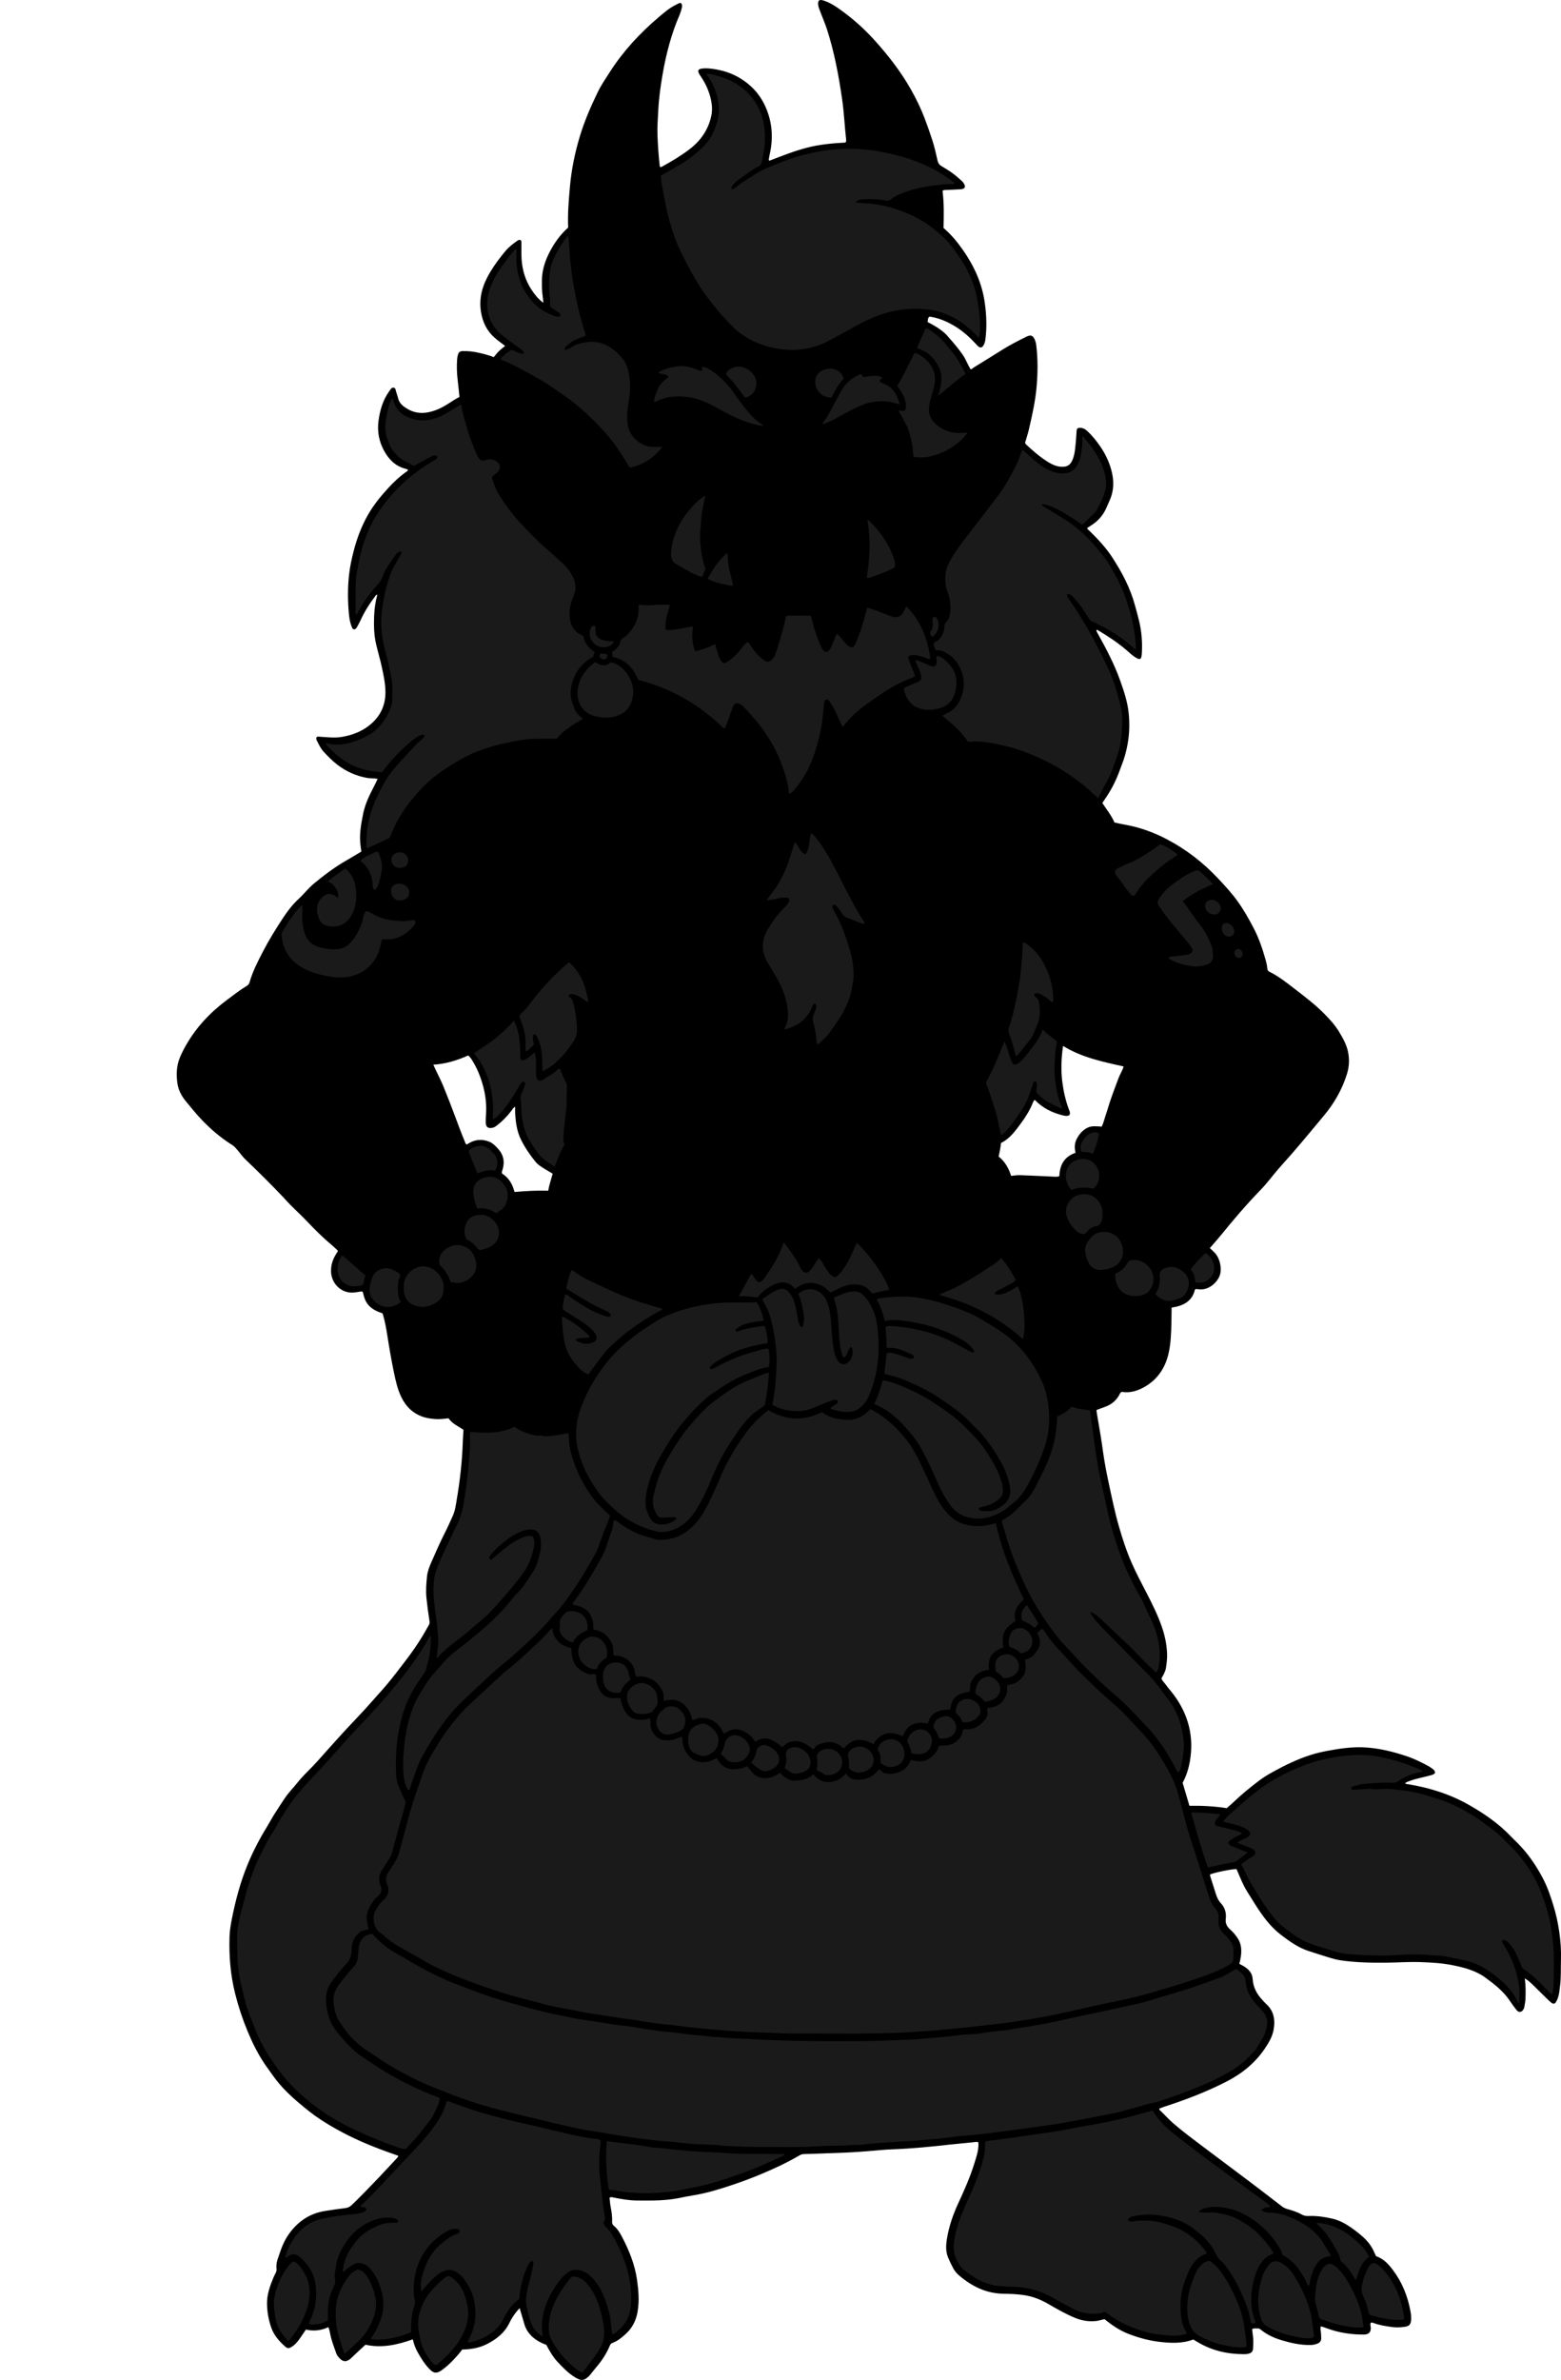 <?xml version="1.0" encoding="utf-8"?>
<!-- Generator: Adobe Illustrator 24.1.2, SVG Export Plug-In . SVG Version: 6.00 Build 0)  -->
<svg version="1.1" id="Layer_1" xmlns="http://www.w3.org/2000/svg" xmlns:xlink="http://www.w3.org/1999/xlink" x="0px" y="0px"
	 width="3165.03" height="4823.34" viewBox="0 0 3165.03 4823.34" style="enable-background:new 0 0 3165.03 4823.34;" xml:space="preserve">
<style type="text/css">
	.st0{fill:#1A1A1A;}
</style>
<g>
	<g>
		<path d="M2239.63,4700.3c-5.95,0.95-11.53,3.14-17.57,3.72c-14.58,1.41-28.44-0.72-41.98-6.26c-19.49-7.97-37.6-18.5-55.76-28.98
			c-14.82-8.55-30.77-14.67-47.61-17.22c-13.77-2.08-27.86-2.66-41.82-2.85c-35.11-0.47-64.3-14.86-90.32-37.13
			c-4.58-3.92-8.58-8.51-11.44-13.78c-3.95-7.3-7.58-14.81-10.79-22.47c-5.21-12.46-4.4-25.56-2.31-38.41
			c4.14-25.44,12.62-49.51,23.49-72.9c11.92-25.65,23.34-51.6,31.78-78.66c4.14-13.28,8.95-26.56,8.58-40.85
			c-0.02-0.92-0.22-1.84-0.31-2.52c-1.72-1.47-3.45-1.07-5.04-0.89c-17.2,2.01-34.47,3.27-51.69,5.2
			c-38.71,4.34-77.46,8.26-116.44,9.66c-16.63,0.6-33.22,2.38-49.81,3.71c-22.9,1.84-45.82,3.22-68.79,3.87
			c-20.64,0.58-41.27,1.45-61.91,2.1c-3.08,0.1-5.71,0.83-8.44,2.42c-26.18,15.27-53.56,28.04-81.58,39.59
			c-19.1,7.88-38.46,15-58.03,21.51c-25.56,8.5-51.35,16.28-78.09,20.43c-9.53,1.48-18.97,3.6-28.44,5.45
			c-16.4,3.2-33,4.31-49.66,4.68c-11.33,0.25-22.66,0.07-33.99,0.03c-16.05-0.06-31.75-2.9-47.42-5.99c-2.53-0.5-5.11-1.6-8.34,0.28
			c0.68,5.95,1.01,12.2,2.18,18.3c1.89,9.84,3.55,19.67,2.99,29.73c-0.2,3.54,0.48,6.46,3.42,8.83
			c7.13,5.78,11.92,13.45,16.12,21.41c14.67,27.82,26.48,56.69,30.98,88.07c3.08,21.48,4.87,43.04,1.17,64.65
			c-3.02,17.59-10.49,32.84-23.86,44.99c-8.18,7.43-16.54,14.56-27.1,18.37c-2.85,1.03-4.23,2.85-5.31,5.43
			c-6.73,16.12-16.14,30.57-27.53,43.79c-3.48,4.03-6.67,8.31-10.01,12.47c-1.04,1.3-2.06,2.63-3.2,3.84
			c-10.44,11.09-16.67,12.25-29.63,4.3c-14.04-8.61-25.43-20.34-36.49-32.4c-9.1-9.93-15.52-21.58-21.98-33.54
			c-11.83-4.33-22.79-10.31-31.7-19.7c-5.86-6.18-10.07-13.21-12.48-21.34c-3.2-10.76-6.35-21.53-9.86-33.42
			c-5.49,5.69-9.76,11.47-13.74,17.43c-2.57,3.87-4.84,7.98-6.85,12.18c-9.82,20.56-26.51,33.69-46.38,43.59
			c-15.54,7.75-32.14,10.38-49.48,10.77c-5.11,7.06-10.82,13.51-16.74,19.81c-7.8,8.3-16.16,15.98-25.4,22.49
			c-9.21,6.48-15.49,5.73-22.23-0.79c-10.93-10.59-18.85-23.18-26.11-36.33c-4.36-7.9-7.55-16.25-9.74-25.84
			c-31.5,11.23-63.02,18.16-95.92,10.89c-9.59,8.94-19.02,17.36-28.02,26.2c-11.45,11.25-19.69,8.51-28.61-3.67
			c-0.97-1.33-1.84-2.83-2.37-4.38c-4.88-14.15-10.65-28.03-13.1-42.92c-0.59-3.56-1.41-7.03-3.3-10.81
			c-14.65,6.97-29.61,8.43-45.38,4.91c-4.19,6.16-8.23,12.21-12.39,18.18c-4.39,6.3-9.19,12.18-15.83,16.4
			c-6.04,3.84-8.96,4.17-14.12-0.42c-12.06-10.74-22.58-22.81-27.97-38.31c-5.38-15.5-8.27-31.61-8.53-48.02
			c-0.29-18.7,5.86-36,12.88-53c1.27-3.07,2.78-6.05,4.34-8.99c1.61-3.02,2.46-6.08,2.01-9.57c-0.96-7.44,0.65-14.49,3.14-21.52
			c4-11.29,7.42-22.72,12.98-33.48c8.91-17.23,20.94-31.74,36.45-43.09c13.59-9.95,29.16-15.94,45.85-18.6
			c13.47-2.14,26.96-4.23,40.51-5.72c5.3-0.58,9.3-2.35,13.15-5.97c15.28-14.38,29.68-29.62,44.34-44.61
			c15.84-16.19,30.95-33.06,46.54-49.47c1.55-1.64,3.44-3.11,3.99-6.05c-6.77-2.41-13.59-4.83-20.4-7.26
			c-37.04-13.2-73.14-28.6-107.37-48c-18.81-10.66-37.09-22.12-54.1-35.74c-14.84-11.89-29.43-23.96-42.97-37.26
			c-11.42-11.22-21.83-23.33-30.97-36.52c-5.68-8.2-11.79-16.12-17.25-24.47c-12.97-19.81-23.36-40.95-32.43-62.84
			c-10.34-24.96-18.81-50.42-25.38-76.65c-9.47-37.81-12.52-76.16-11.36-114.89c0.37-12.25,2.39-24.55,4.77-36.61
			c7.45-37.61,17.3-74.62,31.92-110.13c10.9-26.51,24.16-51.9,39.19-76.34c4.88-7.93,9.15-16.24,14.1-24.12
			c7.26-11.56,14.77-22.96,22.37-34.3c7.44-11.09,16.97-20.53,25.25-30.96c12.46-15.69,27.55-28.94,40.87-43.85
			c16.86-18.87,33.63-37.84,50.72-56.5c19.8-21.61,40.45-42.44,59.72-64.54c9.85-11.3,20.09-22.25,29.76-33.7
			c13.53-16.02,26.01-32.87,38.79-49.49c12.2-15.87,23.59-32.25,33.95-49.35c4.48-7.4,8.56-15.05,12.93-22.52
			c1.46-2.5,1.47-5.08,1.06-7.73c-2.35-15.46-4.48-30.95-6.1-46.52c-1.53-14.7-0.41-29.22,1.11-43.82
			c1.09-10.47,4.86-20.02,9.01-29.4c8.35-18.86,16.48-37.83,25.82-56.25c6.32-12.46,12.14-25.18,17.76-37.97
			c4.73-10.76,6.05-22.47,7.99-33.94c6.51-38.45,10.75-77.15,12.02-116.15c0.25-7.64,0.88-15.26,1.37-23.42
			c-10.36-7.29-22.76-12.26-30.38-23.44c-9.27,1.05-18.12,2.28-27.11,1.53c-7.67-0.64-15.31-1.57-22.62-3.82
			c-21.63-6.67-36.56-21.03-46.23-41.24c-7.4-15.46-11.04-31.96-14.54-48.61c-5.34-25.42-9.66-51-13.7-76.65
			c-2.32-14.73-4.98-29.48-9.47-43.85c-10.36-3.45-19.84-7.53-27.58-15.66c-7.8-8.2-10.28-18.26-12.58-27.96
			c-2.74-1.47-4.63-0.42-6.57-0.18c-5.28,0.67-10.57,1.77-15.86,1.74c-22.4-0.12-40.67-18.83-41.84-41.32
			c-0.73-14.02,3.3-26.22,10.65-37.71c0.9-1.4,1.85-2.77,2.74-4.17c0.15-0.25,0.11-0.62,0.31-1.88c-3.94-3.65-8.13-7.88-12.68-11.67
			c-17.45-14.5-33.44-30.5-49.06-46.92c-11.01-11.58-22.79-22.41-34.09-33.72c-4.94-4.94-9.49-10.26-14.28-15.34
			c-25.15-26.64-51.25-52.34-77.7-77.67c-7.5-7.19-12.88-16.1-20.09-23.51c-1.88-1.93-3.74-3.72-6.01-5.13
			c-22.48-13.97-42.46-30.98-60.84-49.94c-11.84-12.21-22.39-25.55-33.23-38.63c-9.08-10.95-15.59-23.33-17.46-37.56
			c-2.22-16.94-1.74-33.78,4.67-49.97c3.56-8.98,7.99-17.51,12.77-25.94c21.07-37.17,49.77-67.36,83.88-92.64
			c12.84-9.51,25.4-19.43,39.11-27.72c2.85-1.73,4.96-3.7,6.01-7.41c6.09-21.59,16.31-41.45,26.57-61.27
			c12.42-23.98,26.58-46.94,41.42-69.46c9.17-13.92,19.3-27.12,31.64-38.5c10.77-9.93,19.69-21.73,31.05-31.1
			c20.83-17.18,42.31-33.43,65.84-46.83c10.1-5.75,20-11.85,30.16-17.88c-0.53-3.92-0.99-7.47-1.51-11.02
			c-3.26-22.16,0.77-43.8,5.1-65.34c3.7-18.43,11.47-35.4,20.11-51.97c3.18-6.09,6.38-12.18,9.35-19.07
			c-7.97-1.37-14.93-0.66-21.8-1.91c-22.43-4.08-42.43-13.21-60.43-27.08c-9.82-7.56-18.34-16.46-26.79-25.43
			c-6.7-7.11-10.7-16.02-14.98-24.67c-0.67-1.36-0.31-3.23-0.41-4.52c2.01-2.62,4.3-1.94,6.63-1.79c14.91,0.92,29.87,2.95,44.76,0.5
			c18.27-3.01,35.83-9.09,50.88-19.6c24.27-16.94,38-40.32,37.94-70.93c-0.04-17.18-3.64-33.74-7.18-50.31
			c-3.33-15.61-7.92-30.95-11.61-46.49c-4.49-18.95-4.91-38.27-4.15-57.61c0.57-14.59,2.53-29.03,6.47-43.29
			c-2.56,0.02-3.22,1.56-4.19,2.84c-11.68,15.45-22.03,31.71-30.03,49.4c-1.78,3.94-3.94,7.71-5.99,11.52
			c-0.78,1.46-1.58,2.97-2.65,4.22c-2.97,3.49-6.64,2.85-8.48-1.48c-3.68-8.67-5.32-17.83-6.21-27.14
			c-2.57-26.93-2.73-53.89,0.34-80.77c1.85-16.2,5.37-32.17,9.46-47.96c6.45-24.9,15.44-48.83,28.07-71.33
			c11.16-19.88,25.35-37.47,40.63-54.25c11.91-13.08,24.7-25.19,39.32-35.27c0.78-0.54,1.32-1.42,2.2-2.4
			c-1.92-2.19-4.56-2.45-6.95-3.12c-19.66-5.47-32.63-19.12-41.93-36.18c-10.29-18.89-14.09-39.57-11.12-60.94
			c2.91-20.9,8.57-41.04,21.04-58.62c0.19-0.27,0.29-0.61,0.51-0.86c2.56-2.93,4.28-7.77,8.67-7.42c5.04,0.4,4.34,5.98,5.72,9.45
			c1.59,4.01,2.69,8.23,3.81,12.41c1.71,6.37,5.31,11.58,10.36,15.54c13.95,10.95,29.49,15.95,47.5,13.16
			c16.22-2.52,30.45-9.45,44.01-18.05c7.28-4.62,14.36-9.54,22.5-13.66c-1.22-11.4-2.3-22.61-3.64-33.79
			c-1.66-13.94-2.18-27.88-1.18-41.89c0.26-3.67,0.82-7.18,2-10.73c1.51-4.52,4.32-6.33,8.86-6.46c11.04-0.31,21.97,0.88,32.67,3.32
			c10.34,2.36,20.7,4.79,30.71,8.99c3.76-4.4,6.92-8.67,10.67-12.34c3.76-3.68,8.11-6.77,12.5-10.35
			c-7.12-5.49-14.11-10.42-20.56-15.96c-16.37-14.05-25.11-32.08-28.48-53.37c-4.7-29.68,3.97-55.88,18.93-80.77
			c9.12-15.17,19.77-29.23,31.1-42.79c6.68-7.99,15.02-14.13,23.41-20.15c1.74-1.25,3.94-2.64,6.66-1.57
			c2.76,2.13,1.87,5.35,1.92,8.2c0.19,10.65-0.37,21.35,0.45,31.95c1.66,21.54,7.83,41.84,19.73,60.02
			c6.35,9.7,13.42,18.95,24.19,26.9c-0.41-4.61-0.53-8.04-1.06-11.4c-1.77-11.24-1.86-22.56-1.73-33.89
			c0.28-25.46,9.38-48.13,22.33-69.52c8.48-14,18.64-26.7,30.87-37.68c-1.17-27.89,1.11-55.47,3.6-82.95
			c3.16-34.86,10.11-69.07,20.34-102.64c9.34-30.69,22-59.95,36-88.7c7.16-14.71,16.38-28.2,25.2-41.89
			c26.91-41.76,60.37-77.8,98.13-109.84c10.86-9.21,21.7-18.75,34.71-25.11c3.27-1.6,6.33-3.75,10.13-4.19
			c3.58,3.13,3.26,7.06,2.12,11.02c-1.29,4.48-2.48,9.03-4.32,13.29c-16.74,38.74-27.32,79.23-34.45,120.7
			c-4.07,23.64-7.44,47.32-8.68,71.35c-0.91,17.63-2.39,35.22-1.64,52.89c0.85,20.3,2.19,40.58,4.5,60.78
			c0.1,0.92,0.5,1.8,0.73,2.59c2.04,0.76,3.39-0.42,4.8-1.2c18.98-10.43,37.58-21.53,54.79-34.67
			c22.71-17.33,38.33-39.62,44.28-67.95c2.14-10.2,1.7-20.57-0.35-30.76c-3.66-18.2-11.16-34.76-21.72-50.02
			c-7.4-10.7-5.66-14.66,7.37-15.28c10.63-0.5,21.21,1.32,31.65,3.56c20.2,4.35,38.43,12.97,54.73,25.56
			c14.97,11.56,26.88,25.86,35.33,42.75c16.62,33.24,19.47,68.08,11.04,104.05c-0.53,2.26-0.88,4.57-1.22,6.88
			c-0.18,1.26-0.76,2.6,0.8,4.46c24.73-9.54,49.58-19.51,75.64-26.31c25.94-6.77,52.28-9.17,78.43-10.56
			c2.37-2.28,1.82-4.7,1.57-6.91c-3-26.8-4.11-53.76-7.98-80.5c-6.96-48.18-15.82-95.91-30.84-142.3
			c-3.79-11.69-8.82-22.98-13.12-34.51c-1.85-4.97-4.15-9.81-4.71-15.21c-0.88-8.46,2.28-11.07,10.32-8.6
			c14.27,4.38,26.38,12.71,38.2,21.33c23.46,17.13,45.05,36.46,64.59,57.97c28.29,31.14,54.09,64.18,74.87,100.87
			c10.66,18.82,20.15,38.24,27.87,58.53c5.57,14.62,10.73,29.35,15.56,44.22c4.44,13.64,7.59,27.6,10.68,41.57
			c1.08,4.89,3.2,8.31,7.59,10.97c9.67,5.87,19.42,11.68,28.26,18.8c4.92,3.96,9.56,8.27,14.26,12.49c0.98,0.88,1.77,1.99,2.52,3.08
			c5.4,7.8,3.29,12.31-6.37,12.94c-9.96,0.66-19.96,0.88-29.93,1.35c-1.95,0.09-4.02-0.1-6.21,1.69c3.24,24.78,2.61,50,2.04,75.34
			c15.41,13.13,28.08,28.47,39.55,44.9c22.61,32.39,38.63,67.51,44.1,106.92c3.44,24.81,4.47,49.7,1.12,74.64
			c-0.59,4.4-1.9,8.46-4.21,12.15c-2.57,4.12-6.3,4.63-10.11,1.48c-1.78-1.47-3.28-3.31-4.86-5.02
			c-12-13.05-25.06-24.91-40.09-34.37c-16.18-10.18-33.45-17.87-52.52-20.87c-0.61-0.1-1.28,0.21-2.47,0.44
			c-2.45,2.64-2.2,6.33-2.88,10.31c8.75,4.46,17.12,9.12,24.95,14.7c5.45,3.89,10.58,8.08,15.01,13.12
			c11.21,12.76,22.49,25.44,31.97,39.61c5.96,8.91,9.52,19.06,15.27,28.4c2.76-0.16,4.38-2.45,6.51-3.77
			c19.24-11.91,38.54-23.7,57.68-35.77c15.8-9.96,32.45-18.32,49.14-26.62c8.42-4.19,13.01-2.68,16.77,5.86
			c1.59,3.6,2.57,7.61,3.05,11.52c3.45,28.22,3.17,56.44,0.66,84.76c-2.57,28.99-8.92,57.22-15.47,85.43
			c-2.17,9.37-5.28,18.52-7.9,27.56c0.68,1.22,0.98,2.27,1.66,2.92c14.35,13.45,29.14,26.39,46.03,36.63
			c7.72,4.68,15.85,8.38,25.12,8.96c12.74,0.79,19.22-3.36,23.84-15.08c4.6-11.67,5.12-24.01,6.32-36.24
			c0.71-7.29,1.04-14.61,1.57-21.92c0.12-1.67,0.41-3.32,2.45-4.95c7.22-2.12,13.67,0.67,19.32,5.93
			c9.79,9.1,18.14,19.48,25.72,30.44c9.91,14.33,17.5,29.8,22.36,46.61c6.32,21.86,6.37,43.33-3.27,64.36
			c-2.49,5.44-4.72,11-7.25,16.42c-6.69,14.27-17,25.33-30.31,33.67c-2.53,1.59-5.02,3.26-7.53,4.9c0.39,3.1,3.07,4.27,4.85,6.01
			c16.93,16.6,33.15,33.86,46.09,53.79c19.65,30.26,36.45,61.89,45.92,97.09c2.85,10.59,5.93,21.14,8.44,31.81
			c5.15,21.85,6.84,44.07,5.36,66.46c-0.78,11.71-3.61,12.94-13.32,6.85c-5.97-3.75-11-8.61-16.27-13.2
			c-18.4-16.02-38.69-29.34-59.6-41.79c-0.78-0.46-1.7-1.02-2.99,0.16c0.48,3.08,2.38,5.79,3.95,8.62
			c16.83,30.29,32.91,60.97,44.5,93.69c7.44,21,14.65,42.28,17.02,64.57c2.33,21.92,1.73,43.9-2.39,65.69
			c-2.54,13.44-6.1,26.56-11.1,39.3c-2.55,6.5-4.78,13.12-7.35,19.6c-9.6,24.15-19.4,39.81-32.46,58.7
			c8.42,12.86,18.38,24.99,24.6,39.49c12.82,3.11,25.66,4.93,38.26,8c23.14,5.64,45.12,14.18,66.14,25.06
			c40,20.7,75.29,47.88,106.03,80.72c13.4,14.31,26.76,28.73,38.35,44.71c12.76,17.59,23.41,36.34,33.42,55.55
			c10.52,20.18,17.82,41.53,23.96,63.34c1.62,5.77,3.18,11.54,3.65,17.57c0.23,2.99,0.92,5.86,4.14,7.44
			c18.99,9.29,35.37,22.45,52,35.24c20.33,15.64,40.74,31.19,58.89,49.43c11.29,11.35,22.15,23.24,30.44,36.91
			c8.06,13.29,15.76,26.88,18.66,42.72c2.72,14.83,1.83,29.14-2.63,43.35c-9.92,31.55-26.06,59.63-47.32,84.89
			c-15.44,18.34-30.6,36.92-46.12,55.2c-12.28,14.46-24.66,28.84-37.46,42.87c-10.75,11.79-20.51,24.49-30.8,36.72
			c-4.07,4.84-8.18,9.66-12.59,14.19c-28.86,29.6-55.65,60.99-81.66,93.09c-6.9,8.52-14.31,16.63-21.98,25.52
			c2.66,2.52,5.17,5.02,7.8,7.36c13.17,11.73,17.62,36.09,11.69,49.81c-6.3,14.55-23.04,28.97-42.9,26.4
			c-1.89-0.24-3.85-1.3-6.72,0.27c-5.45,24.13-23.95,33.47-47.35,36.84c-0.13,10.2-0.15,19.77-0.39,29.35
			c-0.54,21.65-1.08,43.43-6.04,64.53c-7.3,31.02-24.78,55.02-53.66,69.59c-13,6.56-26.92,9.71-40.79,7.23
			c-3.67,1.5-4.22,4.4-5.47,6.63c-6.49,11.6-16.2,19.23-28.52,23.77c-5.6,2.07-11.22,4.11-17.22,6.3c0,1.33-0.18,2.64,0.03,3.89
			c2.7,16.08,5.55,32.13,8.16,48.22c1.87,11.49,3.47,23.03,5.12,34.56c2.88,20.09,6.64,40.03,10.9,59.86
			c6.49,30.26,12.67,60.62,21.27,90.36c7.21,24.93,15.28,49.6,25.8,73.43c9.29,21.04,19.97,41.33,30.59,61.71
			c11.82,22.69,23.1,45.75,31.28,70.14c5.64,16.83,9.03,34.04,9.74,51.79c0.39,9.71-0.85,19.29-2.3,28.84
			c-1.18,7.74-5.31,14.28-9.17,21.3c1.81,5.02,5.93,8.62,8.96,12.86c4.83,6.76,10.5,12.92,15.49,19.58
			c30.3,40.45,41.91,85.51,33.24,135.55c-2.63,15.19-7.29,29.68-14.68,43.56c4.54,15.37,9.14,30.93,13.77,46.58
			c25.37-0.37,50.17,0.85,75.64,4.81c5.4-4.81,11.49-9.91,17.21-15.39c14.7-14.09,30.61-26.75,46.71-39.12
			c8.68-6.67,18.08-12.56,27.66-17.88c25.34-14.07,51.3-26.87,79.05-35.61c11.45-3.6,23.14-6.26,34.92-8.44
			c23.27-4.32,46.67-7.72,70.44-6.86c30.89,1.12,60.52,8.5,89.67,18.29c15.22,5.12,29.47,12.3,43.53,19.88
			c3.2,1.73,6.11,4.02,9.06,6.18c2.52,1.85,4,4.33,4.22,7.71c-3.45,3.83-8.21,4.42-12.57,5.61c-12.51,3.41-25.36,5.54-37.59,10.05
			c-3.71,1.37-7.57,2.3-10.7,5.11c2.2,1.92,4.65,1.72,6.85,2.08c44.07,7.27,86.06,20.66,124.85,43.07
			c30.06,17.37,58.53,36.95,82.6,62.33c4.12,4.35,8.5,8.46,12.76,12.68c21.94,21.8,39.15,46.97,53.3,74.39
			c8.91,17.27,14.95,35.48,20.62,53.99c5.28,17.28,9,34.74,11.61,52.56c2.76,18.84,4.07,37.77,3.45,56.74
			c-0.56,17.3,0.42,34.67-1.75,51.92c-1.16,9.24-1.71,18.57-5.25,27.37c-4.68,11.6-8,12.5-16.84,3.98
			c-10.3-9.94-20.4-20.08-30.63-30.1c-5.68-5.56-11.31-11.21-18.94-15.53c2.22,14.83,2.04,29.06,1.35,43.34
			c-0.25,5.05-1.59,9.84-2.22,14.78c-0.2,1.6-0.99,3.19-1.78,4.64c-3.3,6.09-9.45,7.03-13.77,1.7c-4.82-5.94-9.3-12.19-13.54-18.57
			c-13.18-19.82-31.46-34.14-50.45-47.83c-19.44-14.01-41.78-19.84-64.76-24.55c-21.98-4.51-44.13-5.72-66.47-6.53
			c-22.68-0.83-45.24,0.94-67.86,1.16c-31.32,0.3-62.64-0.18-93.71-4.73c-7.54-1.1-15-3.1-22.32-5.3
			c-14.34-4.31-28.54-9.04-42.8-13.62c-20.66-6.63-37.9-19.09-54.96-31.94c-22.23-16.74-38.19-38.78-52.89-61.92
			c-5.53-8.71-10.9-17.53-16.43-26.25c-8.24-13.02-13.82-27.3-19.84-41.38c-0.65-1.52-1.34-3.02-1.96-4.43
			c-7.96-0.58-43.45,6.56-53.38,10.67c-0.7,1.7-0.02,3.26,0.48,4.83c3.72,11.73,7.43,23.46,11.18,35.18
			c2.16,6.73,5.06,13.21,9.89,18.35c8.67,9.24,11.42,20.04,9.98,32.26c-0.93,7.91,1.99,14.33,7.59,19.72
			c1.68,1.62,3.32,3.28,5.04,4.85c3.98,3.6,7.04,7.92,10.22,12.22c8.78,11.86,9.71,25.16,7.82,39.02
			c-0.66,4.89-1.94,9.69-3.02,14.95c3.14,1.65,6.14,3.02,8.92,4.73c9.74,6,17.27,13.61,18.01,25.9
			c1.03,17.16,8.77,31.13,20.44,43.26c2.08,2.16,3.89,4.61,6.14,6.57c16.72,14.58,19.59,33.17,15.73,53.73
			c-2.65,14.08-9.95,26-17.79,37.61c-19.85,29.41-46.51,50.8-77.92,66.87c-40.42,20.68-82.62,36.83-125.74,50.75
			c-3.47,1.12-6.83,2.58-10.16,3.85c-0.29,3.11,2.17,4.06,3.73,5.58c8.33,8.14,16.09,16.84,24.92,24.5
			c19.13,16.59,39.5,31.59,59.69,46.83c32.16,24.26,64.51,48.28,96.67,72.55c21.24,16.03,42.33,32.28,63.38,48.57
			c3.52,2.72,7.26,4.43,11.5,5.62c9.94,2.79,19.84,5.88,28.86,10.99c4.62,2.62,9.29,3.24,14.37,3.04
			c16.09-0.63,31.86,1.74,47.48,5.31c10.83,2.47,20.87,6.99,30.19,12.84c10.72,6.72,20.82,14.39,30.41,22.65
			c10.48,9.01,18.99,19.59,24.43,32.44c1.16,2.74,2.53,5.39,3.9,8.28c14.98,4.82,24.91,15.74,34.09,27.91
			c18.85,24.99,30.01,53.13,35.66,83.68c1.1,5.92,1.67,11.88,1.22,17.9c-0.63,8.52-3.69,12.05-11.9,13.4
			c-9.25,1.52-18.56,1.82-27.86,0.47c-12.2-1.77-24.4-3.55-36.03-7.96c-1.84-0.7-3.73-1.35-5.72-0.63c-1.96,2.92-0.57,5.9-0.31,8.79
			c0.87,9.82-3.59,15.1-13.55,15.16c-25.92,0.16-51.06-3.56-75.37-12.66c-3.43-1.28-6.9-2.45-10.38-3.57
			c-0.56-0.18-1.28,0.12-2.12,0.22c-1.12,3.58-0.01,7.15,0.3,10.73c0.37,4.31,0.75,8.63,0.7,12.94c-0.06,5.12-2.51,8.71-7.49,10.68
			c-4.72,1.87-9.49,2.81-14.57,2.89c-19.88,0.28-38.97-3.97-57.88-9.6c-15.79-4.71-30.48-11.49-43.25-22.03
			c-1.36-1.12-2.66-1.99-4.39-1.96c-3.91,0.07-7.9-0.63-12.39,1c0.51,4.79,0.82,9.38,1.52,13.91c1.34,8.65,0.74,17.28,0.26,25.93
			c-0.3,5.38-2.93,8.47-8.07,10.04c-3.6,1.1-7.2,1.28-10.85,1.27c-33.99-0.1-66.01-7.53-95.18-25.57c-2.26-1.4-4.58-2.69-7.07-4.15
			c-22.48,8.5-45.57,7.4-68.93,4.69c-21.35-2.48-41.78-8.22-61.72-15.81C2270.89,4723.54,2255.16,4712.97,2239.63,4700.3z
			 M2180.8,2336.34c-2.81-10.72-2.03-20.37,3.1-29.58c4.98-8.95,11.33-16.32,20.63-21.03c9.43-4.78,19.41-2.95,29.21-2.4
			c4.13-8.19,5.75-16.73,8.61-24.84c2.88-8.15,5.08-16.54,7.81-24.74c2.73-8.2,5.71-16.33,8.67-24.45
			c2.96-8.12,6.14-16.16,9.06-24.29c2.85-7.96,8.06-14.97,10.26-23.68c-42.67-9.45-84.74-18.15-122.74-41.56
			c-3.56,24.73-4.58,48.55-1.57,72.37c2.38,18.83,6.44,37.36,13.02,55.27c1.43,3.89,3.92,7.91,1.45,12.58
			c-3.98,2.44-8.39,1.69-12.5,0.72c-22.09-5.23-41.79-15.04-57.58-31.45c-2.41,1.25-3.06,3.2-3.79,5.03
			c-5.87,14.61-13.88,28.01-23.21,40.63c-11.84,16.01-23.2,32.52-41.72,41.62c-0.79,9.4-2.74,18.14-4.71,27.47
			c12.89,10.07,20.55,23.81,25.29,39.16c6.52-0.6,12.15-1.73,17.75-1.53c22.29,0.78,44.56,2.01,66.84,2.98
			c4.23,0.19,8.56,0.77,13.19-0.84C2148.82,2361.58,2157.17,2344.34,2180.8,2336.34z M1044.52,2242.89
			c-4.05,2.3-5.51,5.39-7.44,7.98c-8.41,11.29-18.14,21.25-29.3,29.85c-2.67,2.05-5.27,4-8.62,4.79
			c-9.49,2.22-14.12-1.14-14.29-10.89c-0.11-5.98,0.34-11.98,0.67-17.97c1-18.43-0.92-36.47-5.72-54.35
			c-4.95-18.45-11.69-36.06-21.8-52.3c-2.42-3.89-4.76-7.89-8.69-10.86c-22.44,9.91-45.4,17.08-70.74,18.68
			c2.02,4.41,3.49,7.69,5.02,10.94c5.1,10.84,10.7,21.48,15.23,32.55c8.33,20.31,16.28,40.78,23.92,61.36
			c6.25,16.83,12.42,33.68,19.4,50.22c1.01,2.4,1.25,5.28,4.04,6.59c0.32-0.1,0.68-0.13,0.95-0.3c1.13-0.69,2.21-1.46,3.35-2.14
			c13.53-8.07,27.64-8.89,42.08-2.93c6.59,2.72,11.41,7.86,16.27,12.95c11.96,12.51,15.02,26.92,10.19,43.33
			c-0.72,2.44-2.49,4.86-0.73,8.36c13.27,8.04,20.74,21.06,24.94,37.04c22.79-2,45.28-3.35,68.23-2.53c2.16-12.15,6-23.09,9.1-34.55
			c-5.06-3.01-9.93-5.83-14.71-8.79c-7.36-4.56-14.94-9.01-20.44-15.8c-11.13-13.72-21.07-28.3-28.96-44.15
			c-8.47-17.03-10.96-35.46-11.93-54.18C1044.34,2251.83,1044.52,2247.84,1044.52,2242.89z"/>
	</g>
	<g>
		<path class="st0" d="M1120.34,3300.76c-0.11,17.99,16.11,36.12,37.95,39.22c0.33,4.17,0.53,8.46,1.01,12.71
			c2.5,22.11,14.29,33.06,32.66,39.85c2.48,0.92,5.18,1.07,7.89,0.59c2.61-0.46,5.25-0.54,7.33,0.3c1.48,1.39,1.69,2.74,1.54,4.05
			c-1.15,9.75,2.42,18.48,6.51,26.82c4.79,9.77,12.66,15.82,23.94,17.3c6.23,0.82,12.4-0.53,18.74-0.05c1,4.28,1.78,8.16,2.81,11.96
			c1.5,5.49,4.08,10.46,6.95,15.39c6.52,11.15,16.44,16.02,28.89,16.56c6.96,0.3,13.92,0.17,20.65-3.09
			c2.5,4.89,1.34,9.23,1.56,13.38c0.83,15.07,13.71,29.89,27.63,31.05c8.29,0.69,16.62,0.39,24.55-2.83
			c3.68-1.5,7.43-2.84,11.6-4.42c1.66,5.26,0.99,10.58,2.16,15.67c2.15,9.36,6.59,17.83,12.81,24.38
			c10.55,11.12,24.42,13.89,39.47,10.5c5.88-1.32,10.76-5.05,16.69-6.7c3.25,6.89,7.72,12.45,13.92,16.69
			c11.25,7.68,23.41,6.13,35.59,3.74c3.84-0.75,7.45-2.7,11.85-4.36c2.66,3.31,5.63,6.76,8.33,10.42
			c6.56,8.92,15.19,13.14,26.35,13.76c12.08,0.67,22.05-3.76,31.65-10.75c2.99,2.88,5.55,5.89,8.65,8.17
			c2.91,2.15,6.42,3.47,9.59,5.27c3.28,1.87,6.75,2.62,10.52,2.51c14.17-0.43,27.86-2.27,38.91-12.97
			c8.93,10.55,19.01,16.74,32.98,15.76c13.5-0.95,24.19-6.49,33.16-17.54c2.91,3.23,4.78,6.69,8.02,8.85
			c3.19,2.12,6.8,3.2,10.26,3.55c16.29,1.64,31.09-1.89,42.9-14.13c2.05-2.12,3.99-4.34,6.21-6.76c3.97,3.44,7.65,7.67,13.14,8.55
			c6.9,1.1,13.8,1.13,20.75-0.58c14.58-3.6,25.16-11.62,30.15-26.84c11.97,2.8,23.74,5.27,35-1.16
			c10.83-6.18,18.48-15.01,22.2-27.47c5.04-0.25,9.98-0.34,14.9-0.76c13.22-1.13,22.94-7.8,30.03-18.87
			c2.77-4.32,2.17-9.71,5.18-14.17c18.24,2.81,32.04-5.24,43.15-18.89c4.3-5.29,6.45-11.55,4.72-18.59c-0.4-1.61-0.65-3.23,0.73-5.4
			c11.35-0.81,22.44-3.61,30.28-13.54c7.29-9.24,11.28-19.39,8.66-31.87c3.56-0.92,7.01-1.89,10.49-2.7
			c11.57-2.68,18.8-10.77,24.93-20.13c2.06-3.14,2.28-6.95,2.41-10.61c0.2-5.98,0.28-11.97-1.14-18.55
			c6.95-2.76,14.27-4.56,19.09-11.27c4.69-6.52,10.01-12.52,11.19-20.79c1.13-7.89-1.65-15.04-5.1-22.49
			c2.35-3.5,6.05-5.58,8.88-8.17c3.42,1.02,4.69,3.48,6.11,5.68c9.59,14.83,20.69,28.46,33.05,41.04
			c13.28,13.51,25.02,28.43,38.58,41.69c20.44,20,40.82,40.04,62.6,58.63c15.44,13.18,29.87,27.44,43.46,42.55
			c7.33,8.16,15.01,15.99,22.47,24.04c12.94,13.96,23.96,29.35,33.97,45.5c9.81,15.82,19.43,31.73,26.88,48.87
			c4.66,10.71,8.29,21.74,11.33,32.97c6.23,23.04,11.85,46.25,18.53,69.16c5.94,20.39,13.03,40.45,19.47,60.69
			c7.54,23.7,14.94,47.45,22.39,71.18c2.92,9.31,7.12,17.92,13.68,25.25c4.44,4.95,6.71,10.55,5.97,17.35
			c-0.36,3.29-0.06,6.66-0.06,9.99c0,8.42,3.13,15.5,9.06,21.45c6.09,6.11,12.31,12.02,16.97,19.52c2.78,4.48,4.51,8.9,4.53,13.93
			c0.03,6.98-0.32,13.97-0.7,20.95c-0.21,3.89-2.15,6.66-5.63,8.77c-12.51,7.61-25.53,13.81-39.33,19.04
			c-23.65,8.96-47.59,16.98-71.77,24.2c-27.68,8.27-55.2,17.11-83.35,23.83c-21.64,5.16-43.45,9.44-65.18,14.11
			c-30.84,6.62-61.53,13.93-92.37,20.5c-18.49,3.94-37.11,7.42-55.78,10.41c-23.25,3.72-46.55,7.45-69.96,9.87
			c-28.72,2.96-57.33,6.79-86.12,9.22c-17.5,1.48-35.04,3.4-52.52,4.6c-18.87,1.29-37.78,2.67-56.72,3.42
			c-31.26,1.23-62.52,1.56-93.79,1.91c-4.62,0.05-9.24-0.18-13.86-0.19c-26.33-0.02-52.65,0.07-78.98-0.04
			c-18.65-0.08-37.34,0.28-55.93-0.84c-17.61-1.06-35.22-1-52.81-1.88c-20.89-1.05-41.77-2.32-62.61-4.02
			c-29.42-2.39-58.84-4.85-88.11-8.97c-13.46-1.9-27.07-2.71-40.57-4.37c-10.86-1.34-21.66-3.19-32.49-4.86
			c-10.48-1.62-20.91-3.78-31.45-4.82c-14.9-1.46-29.54-4.39-44.31-6.56c-10.83-1.59-21.63-3.43-32.46-5.05
			c-17.07-2.55-33.87-6.62-50.86-9.49c-30.55-5.15-60.09-14.13-89.98-21.82c-22.22-5.71-43.96-12.88-65.66-20.28
			c-29.56-10.09-58.76-21.1-87.3-33.75c-14.58-6.46-28.83-13.84-42.66-21.79c-16.15-9.28-32.21-18.74-48.61-27.57
			c-10.02-5.4-19.04-12.19-27.78-19.39c-3.34-2.75-6.16-6.29-9.83-8.43c-13.58-7.93-18.47-31.1-9.77-46.51
			c4.13-7.31,9.02-14.17,15.15-19.66c10.66-9.54,13.26-20.59,7.63-33.21c-3.89-8.72-2.07-16.03,2.74-23.35
			c1.28-1.95,2.48-3.95,3.76-5.9c14.73-22.47,14.85-22.44,21.76-47.69c6.83-24.97,12.94-50.14,20.2-74.97
			c5.59-19.1,12.46-37.83,18.78-56.71c1.26-3.78,2.65-7.51,3.86-11.3c6.64-20.79,17.59-39.41,28.77-57.95
			c16.03-26.58,34.43-51.39,55.52-74.15c5.17-5.57,10.9-10.63,16.48-15.81c21.95-20.35,43.89-40.72,65.97-60.93
			c4.89-4.48,10.38-8.31,15.5-12.55c18.45-15.26,35.65-31.91,53.15-48.22c8.51-7.93,16.61-16.27,24.29-25.01
			C1116.59,3302.3,1117.54,3300.86,1120.34,3300.76z"/>
		<path class="st0" d="M1926.58,3464.65c-21.23,0.49-39.54,4.41-45.47,28.62c-10.95-3.18-21.48-2.05-31.37,1.92
			c-10.51,4.22-14.72,14.68-20,23.7c-24.32-12.24-46.24-6.46-58.93,15.97c-21.49-11.84-41.93-13.58-59.06,8.07
			c-3.33,0.03-5.09-2.82-7.41-4.46c-15.05-10.64-30.48-9.46-46.26-1.99c-4.05,1.91-6.3,5.66-8.93,9.19
			c-4.66-3.47-8.66-6.91-13.1-9.66c-11.58-7.18-23.88-9.94-37.03-4.55c-4.99,2.05-8.67,6.07-13.02,9.62
			c-4.31-4.45-9.37-7.62-14.43-10.8c-12.96-8.14-25.67-10.55-40.21,0.24c-6.61-11.16-15.9-19.29-28.18-23.76
			c-12.9-4.7-24.17-1.08-34.41,6.94c-3.33-2.14-3.86-5.64-5.53-8.38c-9.61-15.71-23.27-24.24-41.99-23.81
			c-6.09,0.14-11.38,3.43-17.57,4.88c-2.6-13.45-7.88-25.06-19.2-33.75c-11.8-9.06-24.43-9.05-37.96-5.29
			c-1.96-7.47-0.11-14.74-3.61-21.17c-3.54-6.5-7.69-12.33-13.32-17.25c-5.41-4.73-11.55-7.72-18.36-9.59
			c-6.81-1.87-13.72-2.32-21.41-1.26c-0.99-3.44-2.56-6.82-2.85-10.31c-1.34-16.1-19.41-32.3-37.7-32.3c-1.6,0-3.21-0.33-5.17-0.55
			c-1.4-8.04,0.44-16.24-3.14-23.73c-3.65-7.65-8.49-14.33-15.04-19.63c-6.35-5.14-13.96-7.5-21.78-8.61
			c-1.81-1.79-1.49-3.94-1.25-5.81c1.12-8.74-2.43-16.31-5.8-23.91c-4.25-9.59-12.58-14.36-21.87-17.66
			c-4.35-1.55-8.99-2.29-13.49-3.4c-1.07-2.19,0.13-3.75,1.36-5.39c21.19-28.29,39.02-58.69,56.14-89.53
			c4.53-8.16,8.2-16.67,10.98-25.6c2.27-7.29,4.97-14.45,7.45-21.68c2.38-6.91,4.88-13.79,5.52-21.16c0.26-2.94,0.63-5.9,3.09-8.46
			c10.76,7.36,21.33,14.83,32.69,21.11c8.19,4.53,16.8,7.96,25.56,11.04c6.26,2.19,12.85,3.42,19.11,5.61
			c12.14,4.27,24.24,3.05,36.35,0.35c25.03-5.58,43.26-20.73,58.22-40.9c12.82-17.28,21.31-36.8,30.35-56.03
			c7.91-16.83,14.12-34.43,22.64-51c13.12-25.52,28.44-49.63,45.72-72.51c9.27-12.28,20.13-23.03,32.01-32.77
			c2.82-2.31,5.57-4.71,8.7-7.37c35.43,21.04,71.8,22.66,109.12,4c12.52,10.35,28.08,13.72,43.35,15.22
			c20.81,2.05,35.7-1.85,53.77-20.54c2.72-0.12,4.97,1.37,7.23,2.66c29.11,16.58,52.72,39.29,72.28,66.2
			c6.01,8.27,11.04,17.33,15.89,26.47c12.78,24.1,23.06,49.36,34.98,73.85c7.28,14.98,15.52,29.53,27.02,41.74
			c12.12,12.87,26.59,21.7,44.66,24.19c17.12,2.37,33.76,1.21,50.19-3.96c0.91-0.28,1.93-0.21,3.3-0.33
			c11.22,54.05,32.58,104.29,56.63,153.84c-13.35,11.91-22.6,25.39-16.81,44.12c-23.27,14.18-29.1,26.85-24.73,53.08
			c-25.2,10.14-31.83,21.72-29.17,45.83c-7.35,0.17-14,2.5-20.46,6.14c-7.07,3.99-11.24,10.09-15.02,16.77
			c-3.75,6.62-2.55,14.22-3.68,21.2C1935.71,3433.12,1929.75,3443.34,1926.58,3464.65z"/>
		<path class="st0" d="M754.82,3919.29c13.36,14.51,27.61,27.78,44.94,37.48c14.22,7.96,28.17,16.4,42.34,24.47
			c20.24,11.52,40.92,22.16,62.25,31.55c16.45,7.24,33.46,13,50.14,19.62c27.51,10.92,55.67,20.07,84.17,27.87
			c28.81,7.88,57.55,16.22,86.9,22.04c21.15,4.19,42.2,9.27,63.54,12.07c25.67,3.37,51.02,8.78,76.83,11.27
			c13.51,1.3,26.83,4.41,40.31,6.22c14.47,1.94,28.83,4.6,43.44,5.65c11.91,0.86,23.75,2.64,35.6,4.17
			c11.85,1.53,23.7,3.03,35.64,3.75c5.62,0.34,11.26,0.85,16.82,1.72c10.88,1.69,21.94,1.1,32.78,2.43
			c18.52,2.27,37.15,1.72,55.69,3.26c14.89,1.24,29.87,1.23,44.81,1.9c60.57,2.71,121.18,2.03,181.78,1.94
			c24.61-0.04,49.18-1.77,73.8-2.27c19.87-0.41,39.8-2.08,59.61-3.95c15.83-1.49,31.73-2.36,47.55-4.49
			c13.07-1.76,26.35-3.31,39.71-3.44c8.55-0.09,17.06-2.29,25.61-3.37c10.53-1.33,21.06-2.92,31.64-3.6
			c10.99-0.71,21.64-3.23,32.43-4.95c19.96-3.18,39.96-6.21,59.8-10.03c19.55-3.77,38.91-8.54,58.37-12.73
			c14.59-3.14,29.24-6.01,43.84-9.11c12.99-2.76,25.96-5.65,38.93-8.52c17.84-3.94,35.77-7.5,53.47-11.97
			c13.85-3.5,27.4-8.15,41.09-12.27c17.14-5.17,34.37-10.05,51.4-15.56c15.8-5.11,31.41-10.84,47.08-16.35
			c5.01-1.76,9.91-3.88,14.97-5.5c12.19-3.91,22.16-11.93,33.48-17.89c3.41,0.43,5.57,3.36,8.04,5.22
			c6.41,4.85,11.86,10.56,11.96,19.67c0.04,4.25,1.42,8.49,2.31,12.71c3.38,16.01,13.5,27.91,24.25,39.38
			c4.77,5.08,9.91,9.69,13.28,16.07c3.62,6.85,4.74,13.9,3.5,21.25c-1.55,9.19-4.41,18.05-9.16,26.17
			c-4.03,6.89-8.35,13.62-12.26,20.57c-3.01,5.36-8.08,8.74-12.04,13.18c-15.24,17.1-33.83,29.91-54.08,40.39
			c-9.73,5.03-19.42,10.21-29.38,14.74c-10.58,4.81-21.49,8.87-32.22,13.36c-23.92,10-48.57,18-73.07,26.41
			c-4.97,1.71-10.43,1.93-15.53,3.33c-21.47,5.89-42.78,12.4-64.37,17.79c-12.53,3.12-25.38,5.07-38.06,7.65
			c-27.33,5.56-54.76,10.63-82.24,15.39c-16.34,2.83-32.85,4.69-49.29,6.99c-16.77,2.34-33.51,4.9-50.31,6.93
			c-21.07,2.54-41.99,6.01-63.18,7.9c-21.11,1.89-42.3,3.59-63.35,6.6c-17.07,2.44-34.36,3.33-51.54,5.03
			c-21.49,2.13-43.11,2.52-64.6,4.24c-18.51,1.48-37.11,2.21-55.55,4.83c-7.86,1.12-15.98,0.24-23.93,0.94
			c-20.9,1.85-41.91,0.81-62.75,2.24c-28.29,1.94-56.55,1.9-84.81,1.53c-23.65-0.31-47.34,0.46-70.93-0.75
			c-16.89-0.86-33.87-0.56-50.69-2.94c-4.59-0.65-9.3-0.53-13.95-0.76c-14.27-0.68-28.56-1.01-42.79-2.13
			c-16.2-1.27-32.31-3.92-48.52-4.72c-14.65-0.72-29.03-3.24-43.55-4.68c-11.56-1.15-23.04-3.09-34.53-4.78
			c-11.15-1.64-22.34-3.11-33.42-5.19c-22.18-4.16-44.58-6.8-66.71-11.4c-31.52-6.55-62.73-14.29-93.97-21.95
			c-14.52-3.56-29.15-6.7-43.66-10.32c-14.49-3.62-28.94-7.46-43.33-11.45c-26.28-7.29-52.04-16.12-77.44-26.03
			c-27.87-10.87-55.85-21.55-82.4-35.41c-21.21-11.07-42.2-22.62-62.04-36.1c-8.26-5.61-16.51-11.24-24.91-16.63
			c-18.76-12.02-34.19-27.43-47.02-45.56c-2.69-3.8-5.45-7.54-8.07-11.39c-7.68-11.27-10.85-23.99-12.61-37.34
			c-1.53-11.62,0-22.51,6.09-32.45c3.81-6.22,8.21-12.13,12.8-17.8c7.32-9.05,14.86-17.92,22.6-26.6c4.68-5.25,6.9-11.2,7.41-18.07
			c0.51-6.95,1.02-13.91,1.95-20.81C729.56,3930.51,740.03,3920.49,754.82,3919.29z"/>
		<path class="st0" d="M886.59,924.61c-5.03-3.28-9.45-0.73-13.43,1.27c-9.78,4.93-19.29,10.41-28.89,15.71
			c-1.74,0.96-3.29,2.31-6.36,2.28c-4.43-2.46-9.52-5.59-14.86-8.18c-9.79-4.76-17.58-11.73-24.53-20.04
			c-4.58-5.49-7.91-11.42-10.14-18.12c-1.57-4.72-3.66-9.3-4.88-14.1c-3-11.77-2.93-23.72-0.55-35.58
			c2.54-12.69,4.56-25.54,10.21-37.39c0.4-0.83,1.1-1.52,1.89-2.58c2.57,1.35,2.38,4,2.99,5.93c6.09,19.41,20.59,30.12,38.93,35.31
			c22.92,6.49,44.82,1.3,65.3-9.95c10.77-5.91,21.1-12.62,31.57-18.94c1.92,0.81,2.29,2.74,2.39,4.07
			c1.03,13.76,6.34,26.46,9.69,39.63c5.01,19.68,12.53,38.52,20.82,57.04c1.08,2.41,2.15,4.92,3.74,6.99
			c3.53,4.59,5.68,7.23,13.56,4.57c8.2-2.77,16.37-2.24,23.66,3.36c7.17,5.53,7.96,13.97,1.66,20.7c-1.57,1.68-3.46,3.13-5.38,4.42
			c-2.51,1.7-4.85,3.51-6.81,7.11c3.29,10.04,6.75,20.83,12.4,30.53c13.77,23.64,30.32,45.2,49.14,65.2
			c14.37,15.27,28.99,30.21,44.56,44.23c10.36,9.33,20.81,18.56,31.3,27.75c9.07,7.94,17.27,16.62,23.54,26.97
			c5.24,8.64,8.81,17.82,8.74,28.19c-0.03,4.08-0.86,7.92-2.15,11.7c-2.04,5.97-4.27,11.89-6.26,17.88
			c-4.17,12.56-4.92,25.24-2.06,38.3c3.12,14.21,11.3,23.71,24.63,29.07c0.59,0.24,1.07,0.74,2.01,1.41
			c2.06,14.08,10.48,24.34,22.63,32.04c-1.12,3.59-2.09,6.7-3.01,9.66c-24.6,12.88-38.39,33.39-44.21,59.85
			c-2.19,9.97-2.16,19.8,0.85,29.54c1.66,5.39,3.59,10.7,5.54,16c3.1,8.46,9.82,14.07,16.91,20.6
			c-19.21,11.23-38.28,22.12-52.59,40.03c-6.03,0-12.31,0.02-18.58,0c-16.97-0.08-33.99-0.18-50.77,2.32
			c-15.41,2.3-30.68,5.67-45.9,9.02c-15.93,3.51-31.27,9.16-46.53,14.74c-14.99,5.48-29.01,13.35-42.74,21.47
			c-15.44,9.13-30.52,18.8-44.6,30.1c-17.51,14.05-32.51,30.4-46.59,47.67c-13.7,16.82-25.1,35.18-34.5,54.74
			c-2.73,5.68-4.99,11.59-7.35,17.45c-0.77,1.91-1.6,3.65-3.58,4.56c-14.43,6.67-28.86,13.33-43.19,19.95
			c-2.67-1.96-1.85-4.43-1.88-6.56c-0.43-30.3,5-59.41,16.98-87.38c6.43-15.01,13.73-29.52,22.04-43.52
			c8.36-14.09,19.13-26.37,30.09-38.46c10.95-12.08,22.23-23.86,33.2-35.91c2.05-2.26,4.31-4.11,6.72-5.88
			c3.75-2.75,7.37-5.62,9.05-10.76c-3.64-2.81-6.82-1.44-10.11,0.22c-7.79,3.93-14.64,9.16-21.21,14.82
			c-20.49,17.66-38.92,37.22-54.98,59.47c-23.92-1.69-47.08-6.24-68.35-18.33c-15.8-8.98-40.44-30.02-46.19-40.04
			c0.59-0.23,1.28-0.79,1.76-0.65c21.16,6.34,41.45,2.22,61.41-5.22c5.59-2.09,11.07-4.51,16.46-7.08
			c25.04-11.93,41.15-31.95,51.44-57.17c2.41-5.9,3.86-12.25,3.98-18.42c0.29-14.92,1.24-29.84-1.71-44.79
			c-3.85-19.55-7.97-38.97-13.31-58.21c-7.16-25.81-8.95-52.1-5.67-78.98c2.99-24.57,8.64-48.34,16.73-71.56
			c3.93-11.29,10.19-21.64,16.43-31.9c2.24-3.68,4.13-7.59,6.15-11.4c0.8-1.51-0.28-2.44-1.57-3.89c-4.69,0.68-7.95,3.82-10.64,7.65
			c-4.4,6.26-8.42,12.79-12.99,18.91c-5.63,7.56-9.89,15.81-12.99,24.62c-1.91,5.45-4.69,10.05-8.46,14.47
			c-11.86,13.9-24.1,27.54-33.34,43.46c-3.65,6.3-7.23,12.64-10.81,18.9c-2.82-0.36-2.21-2.47-2.18-3.81
			c0.41-21.31-0.59-42.63,0.61-63.94c0.69-12.33,3.36-24.32,5.57-36.39c4.32-23.64,11.35-46.45,21.06-68.43
			c10.29-23.31,24.32-44.14,40.64-63.68c24.13-28.9,52.49-52.64,84.6-72.06c3.42-2.07,6.91-4.02,10.26-6.2
			C885.52,929.71,887.41,928.21,886.59,924.61z"/>
		<path class="st0" d="M1483.97,383.66c4.52-0.68,7.48-3.33,10.57-5.85c12.13-9.89,25.77-17.58,38.85-26.05
			c11.19-7.25,23.6-12.22,35.99-17.16c18.48-7.37,36.96-14.69,56.27-19.63c17.67-4.52,35.37-8.8,53.58-10.86
			c20.9-2.36,41.88-3.17,62.78-2c27.55,1.54,54.56,6.77,81.29,14.01c24.52,6.64,48.08,15.36,70.4,27.3
			c14.37,7.69,27.95,16.76,40.85,26.78c0.42,0.32,0.46,1.14,1.01,2.62c-4.04,0.14-7.84,0.23-11.64,0.4
			c-3.99,0.18-7.99,0.3-11.96,0.67c-32.87,3.1-65.19,8.37-95.23,23.22c-3.97,1.96-7.2,4.75-10.68,7.26
			c-3.16,2.28-6.06,2.97-10.15,2.11c-15.71-3.3-31.69-3.37-47.64-2.48c-4.74,0.27-9.55,1.34-14.03,6.56
			c13.97,1.17,26.45,1.5,38.82,3.21c12.53,1.73,24.86,4.17,36.9,7.96c12.37,3.89,24.57,8.24,36.42,13.6
			c11.56,5.23,22.64,11.38,33.02,18.53c10.38,7.16,20.25,15.15,29.77,23.45c9.54,8.32,17.79,18.03,25.2,28.29
			c7.39,10.23,14.64,20.63,21.02,31.5c6.39,10.88,11.68,22.41,16.28,34.2c4.73,12.13,8.04,24.68,10.17,37.46
			c2.07,12.43,4.19,24.96,4.62,37.51c0.43,12.49,2,25.23-1.7,38.44c-8.27-8.65-16.28-16.45-25.07-23.5
			c-22.82-18.31-48.18-30.21-77.45-33.86c-29.15-3.63-57.66-1.19-85.81,6.85c-23.16,6.61-44.6,17.31-65.52,28.86
			c-18.62,10.28-37.21,20.63-56.12,30.33c-11.52,5.9-23.94,9.88-36.72,12.43c-11.42,2.27-22.9,3.79-34.59,3.38
			c-38.17-1.35-73.19-11.82-104.13-34.95c-12.14-9.08-21.71-20.6-32.01-31.43c-13.54-14.23-25.22-30.02-37.05-45.66
			c-8.03-10.62-14.7-22.13-21.58-33.5c-12.06-19.93-22.11-40.91-32.24-61.84c-6.66-13.76-11.1-28.37-15.68-42.93
			c-8.68-27.63-13.47-56.12-18.79-84.49c-1.15-6.12-1.53-12.37-2.27-18.64c17.76-9.16,34.72-18.9,51.08-29.75
			c12.82-8.5,24.44-18.38,35.38-29.05c15.22-14.85,23.72-33.45,28.74-53.83c5.38-21.83,2.27-42.84-5.92-63.41
			c-4.19-10.51-9.54-20.34-17.21-29.78c6.66-0.79,12.17,0.84,17.41,2.26c18.33,4.97,35.84,11.69,51.6,22.9
			c17.91,12.74,30.72,29.23,39.65,49c9.85,21.81,11.4,45.04,10.05,68.4c-0.68,11.86-3.75,23.58-5.74,35.36
			c-0.77,4.56-3.24,7.69-7.46,9.75c-12.63,6.17-23.41,15.17-34.92,23.06c-6.65,4.55-12.98,9.19-17.6,15.89
			C1483.4,378.48,1482.17,380.41,1483.97,383.66z"/>
		<path class="st0" d="M2883.71,3590.54c-4.59,1.04-9.37,1.95-14.04,3.23c-12.28,3.36-23.85,8.39-34.15,15.92
			c-3.42,2.5-6.6,3.53-10.96,3.35c-19.61-0.82-39.19,0.47-58.69,2.4c-6.56,0.65-13.08,2.35-19.45,4.15
			c-2.63,0.75-5.95,1.49-7.05,4.85c0.77,3.16,3.39,3,5.58,2.89c8.22-0.41,16.43-1.09,24.65-1.59c3.32-0.2,6.8-0.84,9.95-0.15
			c8.89,1.96,17.65,0.15,26.47,0.02c8.6-0.13,17.25,0.57,25.82,1.45c21.82,2.24,43.33,6.01,64.33,12.74
			c13.6,4.36,27.35,8.35,40.5,13.88c21.47,9.02,42.03,19.9,61.06,33.45c11.65,8.3,23.51,16.3,34.59,25.39
			c4.38,3.59,8.75,7.16,12.63,11.27c10.51,11.11,22.14,21.11,32.03,32.83c14.42,17.08,27.07,35.28,37.32,55.22
			c9.16,17.83,15.56,36.55,21.56,55.65c7.74,24.65,11.22,49.73,13.54,75.26c2.03,22.28,0.88,44.53,1.03,66.79
			c0.06,9.26-1.2,18.54-2.03,27.8c-0.14,1.55-1.14,3.03-1.94,5.04c-5.53-5.44-10.82-10.38-15.82-15.61
			c-13.11-13.7-27.03-26.47-42.7-37.19c-2.25-1.54-2.78-3.56-3.52-5.71c-3.26-9.45-7.52-18.46-11.96-27.39
			c-3.73-7.52-9.07-13.85-14.67-20.01c-2.08-2.29-4.67-3.76-7.54-4.7c-1.73-0.57-3.27-0.07-4.37,2.02
			c-0.1,3.91,2.46,7.01,4.55,10.35c15.94,25.45,25.94,53.16,29.83,82.84c1.37,10.47,0.22,21.27,0.22,31.84
			c-1.84,0.67-2.68-0.33-3.23-1.57c-10.8-24.27-29.79-41.31-50.48-56.71c-12.29-9.15-25.32-17.22-39.8-22.57
			c-10.32-3.81-21.15-5.72-31.87-7.96c-10.06-2.1-20.23-3.71-30.27-5.91c-5.63-1.23-11.27-0.42-16.9-1.04
			c-21.19-2.33-42.49-2.64-63.72-1.47c-16.6,0.92-33.19,2.16-49.8,1.72c-19.26-0.51-38.53-1.3-57.74-2.78
			c-12.57-0.97-25.08-3.44-37.02-7.56c-15.07-5.21-30.59-8.94-45.46-14.83c-16.94-6.71-31.68-16.73-45.86-27.81
			c-2.61-2.04-5.06-4.3-7.75-6.22c-9.37-6.68-16.04-15.87-23.11-24.66c-15.88-19.75-28.21-41.86-41.44-63.35
			c-5.73-9.31-9.97-19.53-14.94-29.3c-1.34-2.64-2.88-5.19-4.61-8.28c5.23-4.56,10.98-8.29,16.8-11.92
			c2.82-1.76,5.83-3.28,8.47-5.28c4.48-3.4,4.71-7.93,0.73-11.95c-2.62-2.66-6.08-3.88-9.52-5.18c-7.97-3.02-15.86-6.28-23.93-9.5
			c2.15-3.48,5.32-4,7.94-5.31c3.56-1.78,7.3-3.2,10.88-4.94c8.51-4.14,9.04-11.53,0.77-16.55c-6.51-3.96-13.54-7.12-21.01-9.05
			c-8.9-2.3-17.81-4.57-27.71-7.1c3.91-4.46,6.99-8.78,10.85-12.24c22.3-19.94,44.42-40.12,68.8-57.56
			c13.27-9.49,27.47-17.45,41.91-25.03c27.83-14.59,56.82-25.91,87.64-32.33c29.07-6.05,58.37-9.63,88.09-7
			c10.88,0.96,21.59,3.27,32.31,5.65c13.98,3.1,27.61,7.23,41.1,11.83c10.37,3.54,20.44,7.95,30.62,12.01
			C2882.41,3587.57,2883.6,3588.26,2883.71,3590.54z"/>
		<path class="st0" d="M2446.6,4567.72c-10.43,2.05-17.43,8.33-23.93,15.73c-5.57,6.34-9.64,13.49-12.97,21.06
			c-8.76,19.88-15.54,40.59-15.99,62.32c-0.35,17.1-0.17,34.58,6.91,50.97c1.7,3.93,4.17,7.47,6,11.73
			c-13.59,5.14-27.25,4.56-40.65,3.31c-12.84-1.2-25.77-2.35-38.38-5.61c-29.25-7.57-56.63-19.09-80.77-37.58
			c-3.77-2.89-7.15-6.47-12.02-2c-19.38,2.97-37.95,2.04-56.14-7.07c-16.06-8.04-31.67-16.79-47.31-25.54
			c-23.71-13.26-49.14-19.71-76.23-20.47c-12.59-0.35-25.29-0.84-37.71-2.79c-21.14-3.32-39.47-13.46-56.31-26.31
			c-4.2-3.2-8.75-6.08-12.09-10.35c-12.21-15.65-17.73-32.9-14.53-53c3.94-24.85,12.19-48.12,22.42-70.99
			c13.83-30.93,28.08-61.75,36.51-94.79c2.06-8.08,3.83-16.11,3.58-24.52c-0.11-3.61,0.47-7.24,0.71-10.46
			c2.31-2.7,5.11-2.34,7.69-2.69c24.66-3.32,49.38-6.22,73.94-10.12c30.8-4.89,61.86-7.92,92.45-14.51
			c20.38-4.39,41.12-7.37,61.63-11.31c23.47-4.52,46.79-9.73,69.82-16.16c11.15-3.11,22.34-6.11,33.63-9.19
			c11.22,18.63,26.22,33.53,42.84,46.87c25.15,20.19,51.04,39.42,76.92,58.65c18.69,13.88,37.46,27.66,56.23,41.42
			c18.23,13.37,36.5,26.68,54.79,39.96c3.18,2.31,6.43,4.47,8.89,8.37c-6.99,1.34-14.08,0.32-19.32,6.56
			c5.62,4.44,12.25,5.09,18.06,5.13c20.7,0.15,38.96,8.01,56.82,16.9c22.15,11.02,40.78,26.27,53.1,48.32
			c2.75,4.93,6.03,9.56,8.99,14.38c1.55,2.53,3.5,4.94,3.21,8.67c-20.4,1.08-29.32,15.58-36.04,32.15
			c-3.49,8.6-5.39,17.74-6.59,26.93c-3.69,0.62-3.97-2.37-4.71-4.18c-3.67-9.01-9.18-16.94-14.32-25.07
			c-8.89-14.06-21-24.75-35.82-32.58c-0.97-8.73-6.27-15.37-10.81-22.19c-14.17-21.3-32.01-38.89-53.72-52.71
			c-11.63-7.41-23.78-13.53-36.94-17.16c-17.73-4.89-35.8-7.48-54.15-2.77c-5.1,1.31-9.99,2.78-14.62,8.28
			c8.17,0.42,14.94,1.61,21.47,0.85c6.09-0.71,11.98-0.04,17.72,0.86c14.08,2.21,27.91,5.63,40.67,12.43
			c17.41,9.28,33.29,20.37,46.74,35.1c9.01,9.87,17.66,19.87,24.65,31.26c0.49,0.8,0.72,1.75,1.32,3.27
			c-6.84,2.67-13.29,5.71-18.48,11.08c-7.32,7.58-12.54,16.44-16.23,26.07c-5.01,13.06-8.2,26.82-9.69,40.61
			c-1.93,17.88-0.96,35.88,5.02,53.2c1.08,3.12,2.98,6.01,2.4,9.57c-2.43,1.86-5,0.67-7.73,0.86c-0.8-1.9-1.79-3.35-2.01-4.91
			c-3.1-22.74-12.68-43.23-22-63.82c-8-17.67-18.49-33.83-29.96-49.38c-4.54-6.16-11.46-10.54-15.36-16.8
			c-3.77-6.05-6.12-13.22-10.31-19.19c-7.87-11.21-16.94-21.37-28-29.59c-1.07-0.79-2.13-1.6-3.1-2.5
			c-13.72-12.67-30.23-20.58-47.7-26.09c-12.27-3.87-25-6.4-38.01-7.52c-14.02-1.21-27.75,0.04-41.42,2.57
			c-5.03,0.93-10.65,1.74-12.94,8.26c3.29,2.98,6.66,3.33,10.92,2.54c11.85-2.18,23.96-2.03,35.86-1.11
			c13.54,1.05,26.64,4.94,39.56,9.25c10.12,3.38,19.93,7.57,28.89,13.21c17.29,10.89,32.6,24.09,44,41.35
			C2446.3,4565.25,2446.25,4566,2446.6,4567.72z"/>
		<path class="st0" d="M822.66,3652.4c-2.77,12.53-6.22,24.66-9.93,36.73c-2.83,9.2-5.08,18.57-7.59,27.86
			c-3.46,12.82-6.85,25.67-10.43,38.46c-1.35,4.83-3.89,9.15-6.63,13.36c-4.89,7.53-9.63,15.17-14.46,22.75
			c-5.36,8.41-6.29,17.33-3.13,26.73c0.32,0.95,0.39,1.99,0.8,2.88c4.04,8.77,2.09,15.6-5.36,21.99
			c-7.33,6.29-12.8,14.41-17.09,23.15c-4.66,9.49-6.95,19.31-4.21,29.9c1.08,4.16,1.76,8.42,2.78,13.38
			c-3.51,1.07-6.81,2.4-10.25,3.07c-5.57,1.09-9.77,4.16-13.22,8.35c-6.04,7.34-10.21,15.54-10.69,25.27
			c-0.13,2.66-0.22,5.32-0.41,7.97c-0.71,9.74-3.14,18.09-10.58,25.8c-11.49,11.91-21.63,25.25-31.35,38.7
			c-8.92,12.35-10.94,27.1-9.7,41.93c1.78,21.28,8.63,40.6,22.37,57.63c11.52,14.28,23.28,28.28,37.29,40.05
			c9.39,7.89,19.96,14.4,30.17,21.28c26.25,17.68,53.58,33.55,82.06,47.34c16.75,8.11,33.77,15.71,51.33,22.01
			c2.47,0.89,4.84,2.03,7.4,3.11c-0.61,5.67-2.15,10.77-4.3,15.58c-5.42,12.12-10.75,24.25-19.57,34.55
			c-7.99,9.33-15.06,19.46-23,28.84c-7.08,8.36-14.81,16.17-22.14,24.1c-7.08,0.84-12.87-2.17-18.73-4.14
			c-25.22-8.46-49.65-18.87-73.99-29.6c-29.32-12.92-57.24-28.39-83.14-47.05c-17.47-12.59-34.31-26.2-49.65-41.57
			c-15.33-15.35-28.8-32.05-41.15-49.87c-7.6-10.96-14.94-22.03-21.29-33.72c-7.46-13.72-14.41-27.7-19.67-42.46
			c-2-5.62-4.4-11.1-6.69-16.62c-7.9-19.08-13.18-38.96-17.51-59.09c-2.16-10.05-4.92-19.94-6.34-30.19
			c-1.54-11.2-2.94-22.36-3.12-33.67c-0.2-12.6-0.67-25.2-0.84-37.81c-0.25-17.85,3.29-35,7.5-52.09
			c3.26-13.22,7.41-26.23,10.47-39.5c3.53-15.29,9.48-29.72,14.64-44.44c6.18-17.63,14.55-34.31,23.18-50.78
			c5.69-10.86,11.36-21.81,18.35-32.02c4.48-6.54,7.71-13.93,11.87-20.72c11.82-19.29,23.91-38.35,38.47-55.81
			c14.91-17.88,31.14-34.49,46.98-51.5c15.63-16.77,30.49-34.26,45.84-51.3c9.58-10.63,19.25-21.19,29.18-31.49
			c25.17-26.14,49.5-53.08,72.54-81.05c21.76-26.41,42.78-53.54,60.51-82.97c3.93-6.53,7.65-13.19,11.57-19.98
			c2.5,1.18,1.6,3.38,1.65,5.06c0.58,21.5-3.91,42.24-9.66,62.77c-1.1,3.91-3.54,7.1-5.83,10.39
			c-15.42,22.16-29.82,44.9-38.37,70.79c-5.43,16.43-9.45,33.22-12.31,50.29c-4.52,27.01-4.99,54.22-4.26,81.49
			c0.25,9.46,2.91,18.36,6.59,26.95C813.68,3632.94,818.07,3642.27,822.66,3652.4z"/>
		<path class="st0" d="M1223.62,4504.27c0.83,3.59,2.13,6.44,4.29,8.45c11.73,10.92,18.58,24.88,25.39,39.01
			c10.43,21.66,18.93,43.96,23.01,67.71c3.28,19.07,4.57,38.39,2.3,57.64c-2.23,18.91-10.78,34.84-26.04,46.62
			c-3.3,2.55-5.8,6.56-11.03,7.11c-0.69-4.29-1.76-8.44-1.98-12.63c-1.2-22.85-7.21-44.56-15.85-65.54
			c-5.2-12.64-12.22-24.5-21.41-34.66c-8.35-9.23-18.24-16.25-31.44-17.58c-7.39-0.74-13.63,0.8-19.54,5.04
			c-11.31,8.13-19.34,19.09-26.6,30.68c-4.23,6.75-8.48,13.57-11.83,20.78c-10.99,23.59-17.07,48.15-12.81,74.42
			c0.15,0.93,0.02,1.9,0.02,3.99c-11.56-6.99-19.36-15.84-23.63-27.87c-3.79-10.69-6.31-21.72-8.71-32.75
			c-2.14-9.86-1.32-19.98,0.71-29.76c2.63-12.68,6.27-25.15,9.28-37.75c1.38-5.8,2.49-11.68,3.35-17.58
			c0.36-2.48,0.82-5.44-2.49-7.33c-4.73,1.6-6.58,6.09-8.63,10.07c-6.15,11.89-9.76,24.68-12.73,37.68
			c-2.22,9.73-3.96,19.52-4.38,29.53c-12.99,8.57-21.43,20.71-28.69,33.84c-0.97,1.75-2.21,3.36-3,5.18
			c-9.16,20.85-26.35,32.79-46.21,41.78c-5.78,2.62-11.84,4.38-17.99,5.87c-2.58,0.63-5.13,1.38-8.44,0.74
			c0.11-2.89,1.51-5.4,2.83-7.82c10.92-19.96,14.32-41.51,11.81-63.72c-1.63-14.44-5.01-28.78-12.85-41.53
			c-4.87-7.92-9.07-16.19-16.22-22.59c-16.08-14.4-29.85-14.34-48.19-0.13c-8.87,6.87-16.55,15.39-23.81,24.1
			c-2.27,2.73-4.71,5.32-7.84,8.83c-1.73-11.38-1.12-21.54,1.65-31.32c6.29-22.29,15.36-43.44,32.56-59.6
			c11.57-10.87,23.83-21.33,39.44-26.37c2.63-0.85,4.34-2.36,4.12-4.8c-0.22-2.44-2.36-3.94-4.84-4.42
			c-7.25-1.39-13.92,0.67-20.1,4.09c-31.09,17.23-51.92,42.62-62.53,76.81c-5.14,16.56-6,33.23-5.62,50.21
			c0.07,3.3,0.29,6.77,1.36,9.84c1.98,5.67,1.21,10.73-0.68,16.33c-4.27,12.64-5.65,25.87-6.09,39.17
			c-0.13,3.97-0.02,7.95-0.02,12.67c-26.2,10.74-52.72,17.35-81.18,14.09c0.06-3.76,2.76-5.64,4.28-8.09
			c7.59-12.21,13.31-25.13,17.38-38.98c4.06-13.81,4.36-27.51,1.49-41.39c-3.95-19.05-10.28-37.11-23.03-52.3
			c-3.66-4.36-7.58-8.39-12.9-10.79c-8.35-3.77-16.37-4.44-24.47,1.03c-5.23,3.53-10.83,6.48-15.18,11.22
			c-1.07,1.17-2.45,2.28-4.97,2.2c1.32-13.72,4.78-26.56,11.59-38.65c6.92-12.28,15.14-23.43,25.27-33.22
			c10.01-9.67,22.35-15.48,34.74-21.21c12.63-5.84,26.31-5.87,39.27-6.03c1.77-2.81,1.82-4.56-0.26-6.01
			c-3.38-2.34-7.18-3.32-11.21-3.83c-14.17-1.77-27.43,0.9-40.63,6.35c-23.69,9.78-41.68,26.04-55.01,47.37
			c-8.8,14.08-15.94,29.05-17.69,46.15c-0.74,7.24-3.47,14.57-1.88,21.7c1.81,8.11-0.52,14.6-4,21.55
			c-7.4,14.82-10.22,30.8-10.24,47.3c-0.01,5.65,0,11.31,0,16.93c-9.91,7.07-22.89,9.98-38.32,8.46c-0.36-3.72,1.58-6.81,3.05-9.96
			c10.85-23.28,13.68-47.71,9.86-72.89c-2.07-13.64-7.71-26.06-16.09-37.05c-3.41-4.47-7.29-8.6-11.23-12.62
			c-13.26-13.51-21.56-10.9-31.99-2.24c-2.47-1.37-1.18-3.46-0.68-5.07c4.58-14.73,11.5-28.39,20.96-40.49
			c13.07-16.72,29.96-28.22,50.8-33.11c22.66-5.31,45.73-8.01,68.9-10.01c4.93-0.43,9.88-1.55,14.64-2.96
			c3.78-1.12,7.41-3.05,8.24-7.44c-2.81-5.2-8.25-2.34-11.81-4.63c0.11-0.57,0-1.44,0.37-1.8c29.15-27.79,56.1-57.7,83.75-86.92
			c11.2-11.84,22.48-23.6,33.54-35.57c15.15-16.38,29.27-33.67,41.05-52.62c5.73-9.23,10.82-19.11,13.55-29.89
			c0.56-2.23,1.45-4.37,2.35-6.99c5.26,0.48,9.66,2.77,14.26,4.38c16.31,5.7,32.46,11.9,48.98,16.9
			c20.32,6.15,40.88,11.59,61.48,16.76c18.97,4.76,38.14,8.69,57.19,13.13c19.39,4.52,38.77,9.13,58.12,13.83
			c20.66,5.02,41.46,9.21,62.59,11.64c2.95,0.34,6.04,0.3,8.87,2.52c1.05,4.99-0.04,10.3-0.65,15.45
			c-2.03,16.91-2.27,33.82-1.1,50.77c0.34,4.97,1.09,9.91,1.61,14.86c2.66,25.08,4.5,50.26,9.44,75.05
			C1227.43,4498.04,1225.22,4501.26,1223.62,4504.27z"/>
		<path class="st0" d="M2226.37,1617.8c-8.87-8.31-16.78-15.89-25.21-22.93c-31.12-26-65.43-46.63-102.66-62.63
			c-16.82-7.22-33.9-13.83-51.56-18.27c-22.8-5.72-45.79-11.27-69.59-11.3c-4.95-0.01-9.9,1.05-15.21-0.04
			c-13.42-20.56-32.13-36.36-51.6-52.12c3.63-1.84,6.49-3.43,9.47-4.76c12.8-5.74,21.22-15.58,26.91-28.14
			c9-19.87,9.44-40.35,1.39-60.13c-6.63-16.27-18.06-29.37-34.82-36.75c-5.25-2.31-10.75-3.34-16.51-3.06
			c-2.51-4.92-3.66-9.6-3.56-14.9c4.14-2.72,8.92-4.39,12.13-8.43c5.54-6.98,9.25-14.6,9.13-23.68c-0.05-3.51,0.89-6.25,3.36-8.97
			c5.55-6.08,8.2-13.56,8.75-21.76c0.92-13.73-0.41-27.21-5.38-40.11c-5.69-14.81-5.83-29.83-2.55-45.13
			c1.35-6.29,4.14-11.94,7.11-17.51c8.47-15.91,19.27-30.29,30.17-44.56c19.79-25.89,39.87-51.56,59.52-77.56
			c8.82-11.67,17.81-23.38,25.05-36.03c10.71-18.72,21.6-37.48,28.54-58.13c1.03-3.06,1.63-6.53,4.75-9.17
			c7.25,6.64,14.39,13.46,21.84,19.93c9.56,8.3,19.57,16.02,31.23,21.26c8.87,3.98,18.07,6.64,27.92,6.57
			c13.93-0.1,24.26-6.01,30.37-18.72c2.74-5.7,5.05-11.59,6.03-17.88c1.99-12.74,4.52-25.45,2.64-38.46
			c2.57,0.37,3.96,2.4,5.44,4.12c11.95,13.93,22.68,28.78,30.83,45.23c6.2,12.53,10.41,25.94,12.15,39.85
			c0.82,6.52,0.46,13.15-1.36,19.77c-3.92,14.23-9.82,27.5-17.33,40.12c-1.02,1.71-2.02,3.53-3.41,4.91
			c-8.49,8.39-17.09,16.67-26.03,25.36c-12.87-9.42-25.82-18.06-39.39-25.66c-13.24-7.41-26.67-14.46-41.95-16.85
			c-0.93,3.47,1.33,4.23,2.87,5.17c11.62,7.09,23.3,14.07,34.96,21.09c27.91,16.81,52.32,37.66,72.85,63.02
			c6.69,8.26,13.79,16.16,19.96,24.87c4.27,6.02,7.38,12.63,11.14,18.89c11.33,18.83,21.23,38.44,28.11,59.33
			c6.12,18.58,12.2,37.33,15.28,56.66c2.38,14.9,5.43,29.89,4.7,45.11c-2.47,0.57-3.34-1.13-4.5-2.18
			c-20.18-18.08-42.15-33.52-66.61-45.31c-5.69-2.74-10.94-6.4-17.07-8.19c-3.58-1.04-5.21-3.9-7.02-6.7
			c-3.59-5.58-7.4-11.03-10.79-16.73c-5.49-9.23-13-16.83-19.79-25c-2.99-3.6-6.72-6.32-10.86-7.99c-2.83,1.04-3.17,2.9-2.23,4.95
			c0.96,2.1,2.09,4.16,3.46,6.01c10.31,13.91,18.92,28.9,28.09,43.54c15.21,24.28,27.98,49.86,40.95,75.31
			c11.3,22.18,21.31,45,28.07,69.12c3.05,10.88,6.05,21.72,8.39,32.79c3.56,16.85,3.06,33.83,1.5,50.71
			c-1.5,16.16-4.01,32.32-9.65,47.67c-6.98,19-13.15,38.35-23.46,56C2236.15,1598.28,2231.72,1607.57,2226.37,1617.8z"/>
		<path class="st0" d="M995.17,3161.84c10.02-8.35,19.34-16.34,28.9-24.03c10.13-8.15,20.92-15.35,32.83-20.7
			c7.06-3.17,14.31-5.41,22.54-3.52c5.71,8.07,4.26,17.16,2.33,25.77c-3.64,16.24-9.14,31.64-18.9,45.7
			c-10.28,14.8-21.55,28.58-33.36,42.14c-13.56,15.55-26.75,31.35-41.5,45.85c-9.29,9.13-19.81,16.75-29.39,25.46
			c-17.99,16.35-38.38,29.71-56.53,45.85c-4.24,3.77-8.46,7.47-11.89,12.02c-1.14,1.5-2.28,3.21-5.21,3.23
			c1.24-7.73,2.12-15.26,3.01-22.76c0.95-8,0.86-15.78-0.09-23.77c-0.98-8.22-0.89-16.53-2.19-24.8c-2.42-15.4-4.41-30.89-5.86-46.4
			c-1.32-14.21-1.5-28.36,0.56-42.73c1.74-12.17,6.09-23.02,10.98-33.93c4.35-9.7,8.62-19.44,13.13-29.07
			c6.92-14.74,13.68-29.57,21.13-44.04c7.87-15.28,12.13-31.59,14.95-48.31c4.75-28.15,8.29-56.48,10.47-84.94
			c1.16-15.23,2.38-30.49,1.83-45.81c-0.13-3.57-0.8-7.3,1.1-11.2c30.55,3.19,60.92,3.83,89.38-10.35
			c9.1,7.39,19.32,11.27,29.83,14.6c6.71,2.12,13.47,3.68,20.56,3.46c1.66-0.05,3.42-0.29,4.98,0.12
			c10.68,2.79,21.11-0.07,31.57-1.41c7.16-0.91,14.24-2.51,21.59-3.85c2.17,7.25,1.34,14.64,2.28,21.83
			c2.04,15.62,6.83,30.43,12.21,45.08c9.03,24.54,22.47,46.67,37.96,67.59c5.75,7.77,13.15,14.07,19.9,20.94
			c4.19,4.27,8.62,8.32,12.59,12.13c-6.72,20.76-16.18,39.7-22.34,59.94c-3.59,11.78-10.59,22.1-16.54,32.84
			c-15.99,28.84-33.92,56.48-53.55,82.91c-10.87,14.64-23.82,27.72-35.81,41.53c-14.19,16.33-29.87,31.18-45.85,45.7
			c-14.01,12.73-27.8,25.67-42.78,37.38c-13.85,10.82-26.55,23.15-39.48,35.11c-16.34,15.12-32.68,30.28-48.51,45.93
			c-12.77,12.63-24.18,26.54-34.75,41.08c-15.65,21.53-29.62,44.13-42.3,67.55c-6.38,11.78-10.48,24.39-15.1,36.82
			c-3.24,8.71-5.89,17.63-8.81,26.45c-0.42,1.27-0.95,2.5-2.89,3.32c-3.36-4.71-5.67-10.04-7.17-15.71
			c-2.3-8.7-3.3-17.53-3.55-26.58c-0.57-21.01,1.16-41.86,4.02-62.6c3.37-24.44,9.38-48.27,19.33-70.94
			c5.09-11.59,12.29-22.05,18.53-33.03c10.46-18.41,25.21-33.32,38.89-49.18c12.74-14.77,28.18-26.31,43.5-37.93
			c10.89-8.26,20.94-17.46,31.51-26.06c25.32-20.58,47.77-44.01,68.07-69.55c2.89-3.63,6.35-6.81,9.57-10.18
			c12.51-13.07,21.57-28.69,31.37-43.67c6.35-9.71,8.9-21.3,11.84-32.6c3-11.53,3.78-22.88,1.39-34.48
			c-2.53-12.3-11.78-18.11-24.31-16.05c-15.91,2.62-29.64,10.15-42.12,19.53c-11.91,8.96-23.37,18.71-32.97,30.32
			c-1.47,1.78-2.8,3.71-3.96,5.71C991.22,3157.02,991.4,3157.12,995.17,3161.84z"/>
		<path class="st0" d="M1534.17,2639.31c7.62,11.57,11.19,23.95,14.36,37.36c-20.44,2.81-41.6,3.57-57.66,18.76
			c1.18,3.81,3.3,3.49,5.76,2.73c6.97-2.15,13.87-4.73,21-6.15c10.68-2.12,21.53-3.38,32.09-4.97c3.98,7.21,7.42,25.82,6.6,35.12
			c-12.36,1.81-24.68,4.31-36.85,7.4c-25.11,6.37-47.84,18.05-69.6,31.76c-3.38,2.13-6.49,4.66-9.03,7.81
			c-1.14,1.41-1.67,3.03-0.69,4.58c1.02,1.61,2.76,1.76,4.41,0.94c3.27-1.64,6.51-3.34,9.73-5.09
			c23.45-12.71,47.92-22.89,73.74-29.75c5.44-1.45,10.82-3.14,16.24-4.69c4.44-1.27,8.92-2.28,13.98-1.59
			c2.43,12.32,3.05,24.38,0.41,37.2c-16.66,1.77-31.95,8.97-47.64,15.11c-16.83,6.59-32.42,15.38-47.33,25.41
			c-11.56,7.78-23.66,14.86-33.94,24.39c-11.94,11.07-23.95,22.07-34.25,34.77c-3.77,4.64-7.95,8.94-11.77,13.54
			c-16.42,19.77-29.8,41.55-42.74,63.68c-7.92,13.54-14.98,27.43-20.21,42.16c-5.77,16.26-10.81,32.73-11.94,50.19
			c-0.97,14.98,3.67,28.07,11.63,40.35c2.47,3.81,5.81,6.51,10.11,7.67c15.64,4.22,29.25,0.17,41.33-9.69
			c-0.82-3.39-2.9-3.49-4.91-3.42c-6.65,0.24-13.3,0.43-19.94,0.88c-10.26,0.69-12.41-0.69-17.25-9.55
			c-6.02-11.02-7.35-22.55-4.78-34.64c3.66-17.26,8.47-34.09,15.71-50.31c11.59-25.96,27.02-49.58,42.92-72.95
			c4.1-6.03,8.95-11.56,13.64-17.18c14.49-17.39,29.38-34.58,47.26-48.47c22.83-17.73,46.32-34.72,73.51-45.58
			c9.88-3.94,19.75-7.9,29.56-12.01c3.42-1.43,6.9-2.39,11.24-2.93c-0.77,22.38-4.14,44.26-8.37,66.1
			c-6.96,5.22-14.37,9.66-21.12,15.08c-17.95,14.43-30.41,33.35-43.07,52.04c-18.31,27.02-33.63,55.68-45.48,86.18
			c-6.99,18-15.82,35.21-25.42,51.91c-7.1,12.37-15.61,24.13-26.83,33.24c-13.99,11.37-29.87,18.37-48.37,18.17
			c-5.07-0.06-9.93-1.2-14.7-2.51c-19.99-5.49-38.64-13.8-56.13-25.17c-14.91-9.69-27.66-21.42-40.16-33.97
			c-14.57-14.63-25.25-31.63-35.37-49.17c-10.18-17.65-17.26-36.66-22.04-56.43c-3.44-14.21-4.57-28.56-3.34-43.37
			c1.93-23.31,9.97-44.44,19.5-65.37c11.39-24.98,26.48-47.39,43.35-69.03c14.32-18.38,31.52-33.1,49.28-47.66
			c17.3-14.19,36.2-25.91,55.11-37.61c7.56-4.68,16.02-8.04,24.3-11.41c26.27-10.68,53.57-16.83,81.73-20.77
			C1472.65,2638.1,1503.47,2640.82,1534.17,2639.31z"/>
		<path class="st0" d="M2143.57,2870.55c11.3-4.36,20.82-10.84,29.4-19.63c11.61,4.55,24.17,5.5,36.9,7.26
			c1.63,11.8,3.19,23.25,4.79,34.69c2.94,21.03,5.55,42.11,8.96,63.05c2.72,16.7,5.59,33.38,9.48,49.89
			c5.32,22.61,9.9,45.38,15.06,68.03c6.43,28.24,15.64,55.61,25.45,82.71c6.65,18.37,15.27,36.09,24.04,53.67
			c6.53,13.09,14.87,25.18,20.67,38.64c8.79,20.42,19.92,39.8,26.43,61.24c6.88,22.69,8.79,45.55,4.35,68.89
			c-0.76,3.99-2.09,7.66-5.02,10.93c-11.93-11.65-24.35-22.73-35.5-34.96c-13.49-14.81-28.21-28.24-42.81-41.85
			c-11.42-10.64-22.78-21.35-34.11-32.09c-5.77-5.47-11.87-10.45-18.6-14.06c-1.92,1.15-2.49,2.29-1.6,3.62
			c6.67,9.94,14.28,19.17,22.63,27.7c31.89,32.56,64.05,64.85,95.89,97.46c12.1,12.39,22.45,26.29,32.37,40.47
			c0.76,1.09,1.49,2.21,2.37,3.2c11.63,13.16,19.58,28.57,25.63,44.8c4.97,13.33,7.68,27.25,9.35,41.61
			c2.18,18.7-1.69,36.31-5.14,54.19c-0.81,4.19-2.02,8.34-4.55,11.96c-3.49-1.13-4.37-4.16-5.71-6.74
			c-15.99-30.83-34.56-60.07-58.46-85.28c-21.94-23.15-43.34-46.92-67.99-67.42c-11.24-9.34-21.77-19.55-32.45-29.55
			c-7.29-6.83-14.33-13.9-21.62-20.74c-8.22-7.72-15.61-16.31-23.31-24.57c-9.07-9.73-17.99-19.59-27.15-29.24
			c-5.29-5.57-9.84-11.68-14.46-17.79c-23.32-30.82-44.44-63.08-60.59-98.21c-14.29-31.08-27.65-62.63-37.09-95.65
			c-2.92-10.22-6.24-20.32-9.31-30.49c-0.37-1.23-0.33-2.58-0.44-3.52c0.53-0.97,0.7-1.85,1.18-2.08
			c16.76-8.25,29.13-21.81,42.09-34.66c0.24-0.23,0.46-0.49,0.71-0.7c10.6-8.97,18.28-20.12,24.34-32.5
			c7.3-14.9,15.24-29.52,21.94-44.69c9.8-22.22,16.69-45.37,19.69-69.6C2142.55,2889.31,2143.28,2880.08,2143.57,2870.55z"/>
		<path class="st0" d="M1855,1370.59c-4.94,3.64-10.31,4.55-15.15,6.63c-19.3,8.3-37.62,18.37-54.86,30.37
			c-13.1,9.11-26.41,17.99-38.91,27.87c-13.05,10.31-24.99,21.95-35.17,35.24c-0.57,0.74-1.49,1.22-2.8,2.26
			c-4.24-9.21-8.62-18-12.35-27.06c-3.45-8.39-8.7-15.68-13.17-23.45c-0.79-1.37-2.14-2.53-3.48-3.44c-3.32-2.25-6.8-0.99-7.5,3.04
			c-1.02,5.87-1.72,11.83-2.18,17.77c-2.58,33.33-9.93,65.64-21.48,96.92c-7.86,21.31-18.95,41.02-33.17,58.8
			c-4.04,5.05-8.13,10.28-14.74,14.03c-0.97-7.2-1.46-13.43-2.73-19.5c-1.5-7.13-3.47-14.18-5.6-21.15
			c-7.9-25.88-18.83-50.42-33.32-73.31c-9.79-15.47-20.51-30.22-33-43.7c-5.64-6.09-10.68-12.75-16.74-18.47
			c-1.45-1.37-2.79-2.93-4.42-4.02c-11.51-7.7-15.8-4.33-19.02,5.1c-4.41,12.89-8.78,25.8-14.33,38.26
			c-0.53,1.19-1.12,2.35-2.12,4.41c-49.55-48.15-106.74-81.95-174.44-99.22c-5.11-10.02-10.15-21.45-19.3-29.86
			c-9.16-8.43-20.02-14.2-32.07-16.28c-2.14-3.65-1.42-7.03-1.82-10.12c1.58-2.53,4.25-3.4,6.31-5.04c4.79-3.84,8.9-8.4,9.68-14.58
			c0.53-4.22,2.64-6.64,5.81-8.62c8.35-5.22,14.56-12.45,20.06-20.5c7.52-11.01,11.48-23.08,11.81-36.36
			c0.08-3.28,0.01-6.57,0.01-10.51c11.02-0.64,21.36,1.81,31.95,0.14c10.04-1.58,20.53-0.34,31.49-0.34
			c-3.76,16.37-10.99,32.68-8.57,50.26c7.53,1.8,22.48-0.09,53.39-6.45c2.36,1.18,1.94,3.48,1.6,5.26
			c-2.45,12.67-0.57,25.06,2.05,37.43c1.58,7.47,2.52,8.23,10.12,5.88c10.15-3.14,20.31-6.35,29.67-11.55
			c0.84-0.47,1.81-0.69,3.59-1.34c1.97,7.02,3.58,13.97,5.89,20.68c2.33,6.79,4.08,14.18,11.78,18.09
			c7.37-2.23,13.49-6.69,19.04-11.96c6.03-5.73,11.82-11.7,16.91-18.33c3.42-4.45,6.7-9.12,11.35-12.42
			c4.28,0.96,5.41,4.69,7.3,7.63c6.53,10.14,13.98,19.45,23.76,26.69c1.61,1.19,3.25,2.33,4.91,3.44c4.08,2.73,8.07,2.72,11.9-0.52
			c3.58-3.02,6.56-6.25,8.32-10.92c8.47-22.43,14.44-45.58,20.43-68.73c0.83-3.19,1.17-6.5,1.84-10.31
			c7.92-2.05,16.2-0.68,24.36-0.93c8.31-0.25,16.64-0.06,25.29-0.06c2.31,3.68,3.02,7.97,4,12.05c3.81,15.89,9.42,31.16,15.59,46.24
			c1.5,3.68,3.24,7.36,5.49,10.61c4.33,6.28,10.43,6,14.24-0.54c3.69-6.33,6.58-13.05,9.16-19.92c1.38-3.66,2.25-7.62,5.75-11.23
			c4.77,3.52,8.42,8.09,11.99,12.75c2.83,3.69,5.63,7.38,9.25,10.43c3.59,3.03,7.3,4.52,11.84,2.88
			c9.77-13.79,19.95-49.89,27.84-79.19c8.94,2.12,17.58,5.18,26.14,8.51c7.44,2.89,14.85,5.86,22.38,8.5
			c3.09,1.09,6.48,2.08,9.68,1.94c6.24-0.27,11.51-2.9,14.52-8.83c2.09-4.12,4.14-8.26,6.66-13.29
			c29.52,30.05,43.11,66.2,48.67,105.96c-2.87,2.25-4.94,0.5-6.91-0.34c-6.16-2.6-12.56-4.35-19.03-5.93
			c-4.28-1.04-8.65-0.88-12.91-0.37c-5.03,0.6-6.84,3.62-5.11,8.46c2.68,7.51,5.7,14.9,8.61,22.32
			C1852.45,1362.47,1854.56,1365.93,1855,1370.59z"/>
		<path class="st0" d="M1772.75,2844.48c7.9-15.21,12.59-31.11,17.29-47.35c15.93,3.28,30.62,8.38,44.82,14.79
			c16.06,7.25,32.05,14.75,47.22,23.71c11.15,6.58,21.52,14.45,32.38,21.53c23.91,15.58,43.58,35.93,63.18,56.29
			c12.5,12.99,22.27,28.13,31.63,43.47c6.06,9.93,11.81,20.08,16.03,30.94c4.21,10.82,8.1,21.71,8.17,33.65
			c0.04,6.62-2.58,11.35-7.18,15.68c-8.74,8.21-19.06,13.15-30.63,15.76c-2.59,0.58-5.17,1.21-7.73,1.89
			c-1.62,0.44-3.17,1.08-3.91,3.05c1.53,4.15,5.84,4.14,8.96,4.52c11.45,1.39,22.57-0.13,32.58-6.45c3.37-2.13,6.74-4.35,9.76-6.93
			c10.37-8.85,14.77-19.82,12.72-33.67c-2.87-19.39-10.02-37.12-19.53-54c-10.14-17.98-21.59-35.1-34.75-51.06
			c-8.71-10.56-19.01-19.56-28.4-29.44c-17.55-18.48-38.63-32.49-59.48-46.77c-17.04-11.67-35.38-21.12-54.13-29.67
			c-15.4-7.02-30.95-13.78-47.7-17.17c-3.53-0.71-6.91-2.12-11.03-3.42c1.66-13.97,3.28-27.64,4.91-41.4
			c6.98-2.17,13.11,0.22,19,1.74c8.34,2.16,16.33,5.6,24.52,8.35c5.28,1.77,5.74,1.65,11.29-0.22c1.28-3.67-1.2-5.73-3.78-7.07
			c-4.7-2.45-9.69-4.35-14.55-6.51c-11.31-5.03-22.95-8.36-35.25-6.65c-0.67-0.87-1.4-1.37-1.41-1.9
			c-0.44-12.94-0.66-25.9-2.22-38.78c-0.11-0.87,0.5-1.83,0.89-3.15c4.86-1.28,9.88-0.9,14.76-0.55
			c25.23,1.82,50.01,6.32,74.21,13.65c15.26,4.62,30.16,10.34,44.28,17.91c11.72,6.29,23.49,12.49,35.3,18.63
			c2.87,1.5,5.62,3.61,9.68,3c1.33-2.79-0.45-4.9-1.97-6.88c-5.55-7.21-12.36-13.13-20.14-17.7c-16.32-9.6-33.45-17.36-51.33-23.81
			c-19.2-6.93-39-11.18-58.95-14.3c-15.61-2.44-31.57-4.85-48.14-0.88c-2.32-7.68-4.2-14.99-6.74-22.06
			c-2.57-7.17-5.24-14.36-9.56-20.26c0.8-2.36,2.23-3.23,3.88-3.45c22.07-2.99,44.05-4.95,66.49-3.02
			c25.79,2.22,50.31,8.87,74.69,16.77c17.41,5.64,34.48,12.06,51.01,19.96c9.63,4.6,18.62,10.29,27.75,15.7
			c14.3,8.48,28.44,17.27,41.53,27.59c22.2,17.5,40.08,38.85,54.6,62.95c10.47,17.39,19.38,35.66,23.95,55.58
			c8.01,34.95,7.88,69.56-3.24,104.19c-5.73,17.82-13,34.76-21.01,51.57c-5.44,11.41-11.36,22.55-17.6,33.47
			c-6.59,11.55-15.04,21.9-25.87,30c-1.6,1.2-3.1,2.53-4.56,3.89c-10.11,9.41-21.87,16.19-34.6,21.24
			c-18.54,7.36-37.58,8.38-56.6,2.41c-17.05-5.35-28.49-17.75-37.81-32.42c-10.2-16.06-18.17-33.22-25.65-50.65
			c-8.79-20.49-18.87-40.37-29.75-59.82c-5.36-9.57-12.04-18.29-19.1-26.74c-13.68-16.39-28.47-31.57-45.81-44.13
			c-5.96-4.31-12.74-7.15-19.12-10.7C1778.46,2847.96,1775.34,2847.51,1772.75,2844.48z"/>
		<path class="st0" d="M1145.72,709.41c5.32-1.31,10.03-3.58,14.39-6.45c8.86-5.83,18.97-7.9,29.11-9.43
			c22.58-3.41,42.06,4.07,58.92,18.67c6,5.2,11.54,11.15,16.28,17.51c5.83,7.83,8.56,17.37,10.42,26.79
			c3.24,16.39,3.79,32.95,1.07,49.59c-1.87,11.44-3.91,23-4.14,34.54c-0.37,18.54,1.89,36.67,17.15,50.13
			c10.56,9.31,22.33,15.47,36.86,15.05c5.32-0.15,10.66-0.02,17.14-0.02c-17.25,22.27-38.73,36.16-64.97,41.9
			c-3.67-2.02-4.28-5.17-5.81-7.68c-10.17-16.8-20.71-33.38-32.89-48.78c-11.13-14.07-23.53-27.12-36.27-39.75
			c-16.07-15.93-33.05-30.89-51.38-44.22c-9.4-6.84-19.12-13.25-28.61-19.98c-25.58-18.13-53.47-32.28-81.04-46.95
			c-8.47-4.51-17.61-7.73-26.94-11.75c4.85-8.53,12.65-13.14,19.69-18.46c2.37-1.79,4.95-0.44,7.48,0.78
			c4.17,2.01,8.22,4.37,12.84,5.42c2.56,0.58,5.01,1.47,7.92-0.4c-2.84-6.52-8.95-9.52-14.11-13.45
			c-13.99-10.69-29.17-19.97-41.16-33.08c-10.81-11.82-16.94-25.67-19.06-41.87c-3.58-27.43,6.03-50.97,19.59-73.5
			c9.62-15.97,21.36-30.49,33.01-45.02c1.21-1.5,2.81-2.69,4.13-3.94c2.91,1.19,2.04,3.46,2.03,5.21c-0.01,4.99-0.48,9.98-0.4,14.96
			c0.25,16.73,3.36,32.86,9.16,48.63c5.04,13.69,13.34,25.17,22.28,36.31c12.3,15.32,29.14,23.85,47.01,30.7
			c3.5,1.34,7.11,1.49,10.6-0.12c1.6-3.73-0.56-5.73-3.16-7.44c-5.53-3.67-11.11-7.26-16.67-10.89c-1.66-5.27-0.58-10.66-1.09-15.94
			c-1.24-12.9-2.45-25.85-1.61-38.82c0.56-8.58,1.22-17.15,3.02-25.65c1.96-9.29,6.18-17.56,10.2-25.91
			c6.21-12.91,14-24.92,22.74-36.29c0.36-0.46,1.12-0.62,2.52-1.35c2.66,17.15,2.39,34.26,4.52,51.13
			c2.17,17.11,3.44,34.34,6.9,51.28c3.39,16.58,6.34,33.27,10.37,49.69c4.1,16.71,9.29,33.15,14.01,49.77
			c-6.12,2.38-11.94,4.7-17.8,6.89c-8.6,3.22-15.54,8.9-22.29,14.85C1145.74,703.88,1144.17,706.02,1145.72,709.41z"/>
		<path class="st0" d="M1554.23,1824.55c9.23-12.99,18.8-24.04,25.92-36.82c6.98-12.54,13.3-25.34,17.91-38.91
			c4.68-13.78,8.86-27.74,13.48-42.33c7.88,7.78,9.87,20.11,21.63,24.97c9.19-12.81,6.78-28.28,11.15-42.12
			c2.61-0.88,3.83,1.62,5.28,3.19c5.89,6.35,11.12,13.25,15.99,20.41c12.36,18.18,22.7,37.5,32.55,57.12
			c7.61,15.16,15.5,30.17,23.39,45.18c9.13,17.37,18.36,34.7,29.23,51.08c1.08,1.63,1.68,3.58,2.79,6
			c-7.23-0.14-12.91-3.71-19.01-5.66c-5.05-1.61-9.77-4.26-14.85-5.77c-5.76-1.72-9.85-4.76-12.83-10.12
			c-2.72-4.89-6.48-9.22-9.93-13.67c-0.98-1.26-2.36-2.39-3.81-3.03c-1.52-0.68-3.27-0.4-4.57,0.99c-0.99,1.06-1.37,2.42-0.93,3.69
			c0.76,2.18,1.64,4.36,2.81,6.34c16.08,27.14,25.8,56.85,34.45,86.88c4.41,15.31,6.11,31.27,5.76,47.29
			c-0.16,7.27-1.82,14.4-3.07,21.58c-4.35,25.08-14.58,47.51-29.12,68.16c-6.5,9.24-12.33,18.93-19.43,27.78
			c-6.09,7.59-13.72,13.37-20.31,20.08c-2.66-1.11-3.01-3.37-3.03-5.04c-0.18-14.76-4.21-28.88-7.31-43.11
			c-0.94-4.3-0.35-7.72,1.13-11.47c1.71-4.32,3.52-8.64,4.7-13.11c0.9-3.42,1.68-7.23-1.76-10.3c-4.86,1.69-5.57,6.53-7.16,10.18
			c-3.39,7.79-8.18,14.4-13.9,20.53c-10.86,11.62-25.01,17.15-39.5,21.98c-2.01-2.26-0.42-3.95,0.44-5.61
			c6.44-12.48,6.09-25.78,4.29-39.06c-3.12-23.09-12.24-44.03-24.01-63.92c-4.92-8.31-9.76-16.66-14.88-24.84
			c-14.67-23.46-14.67-47.06-0.46-70.55c9.31-15.38,19.66-30.06,32.73-42.6c3.61-3.47,7.07-7.09,9.31-11.63
			c2.78-5.63,0.75-9.29-5.51-9.15c-5.6,0.13-11.23,0.1-16.76,1.86C1570.14,1823.19,1562.93,1823.57,1554.23,1824.55z"/>
		<path class="st0" d="M1565.81,2847.24c4.65-21.78,7.02-42.8,7.86-64.08c0.3-7.6,0.93-15.22,1.1-22.86
			c0.38-16.34-1.57-32.47-3.96-48.58c-2.53-17.09-5.94-33.93-11.47-50.37c-3.31-9.84-8.93-18.38-14.07-28.17
			c10.93-6.7,20.55-15.51,33.07-19.75c9.4-3.18,16.79-0.68,22.67,7.24c6.07,8.17,9.89,17.34,12.02,27.17
			c2.17,10.05,3.95,20.18,5.69,30.31c0.58,3.38,2.11,6.28,3.58,9.23c0.6,1.2,1.78,1.92,3.28,1.87c1.51-0.06,2.82-0.89,2.94-2.18
			c0.53-5.9,2.71-11.62,1.75-17.69c-2.53-16.05-4.38-32.25-11.65-46.79c10.06-10.25,27.47-12.62,39.89-5.7
			c7.76,4.32,13.39,10.55,17.19,18.73c5.85,12.6,7.81,26.02,8.94,39.56c1.79,21.48,2.23,43.09,6.72,64.3
			c1.33,6.28,3.71,12.12,6.97,17.5c5.81,9.59,15.75,10.38,23.27,2.22c7.27-7.89,9.4-20.04,4.78-30.02
			c-7.75,5.48-7.74,15.88-13.92,21.68c-3.06,0.16-3.55-2.06-4.23-3.8c-2.77-7.16-4.22-14.72-5.23-22.24
			c-1.33-9.85-1.54-19.85-2.25-29.78c-1.02-14.23-1.55-28.53-4.09-42.58c-1.35-7.44-3.92-14.66-6.04-22.34
			c9.54-4.31,19.1-9.08,29.44-11.41c11.73-2.65,22.72-2.02,32.09,7.84c7.53,7.92,12.77,17.04,17.14,26.66
			c5.36,11.81,8.27,24.39,9.88,37.39c1.98,15.92,2.68,31.84,2.13,47.79c-1.1,32.14-7.42,63.22-20.5,92.73
			c-3.13,7.06-7.9,13.08-13.27,18.57c-11.04,11.25-24.98,13.42-39.68,11.41c-8.16-1.12-16.28-3.2-24.45-6.38
			c2.72-4.25,7.08-5.91,10.8-8.39c2.73-1.82,5.98-3.48,4.39-7.87c-3.74-2.62-7.77-1.45-11.46-0.27c-6.63,2.14-13.15,4.7-19.59,7.37
			c-6.44,2.67-12.92,5.3-19.27,8.1c-16.27,7.16-33.25,7.28-50.02,4.77C1587.33,2856.77,1576.5,2852.8,1565.81,2847.24z"/>
		<path class="st0" d="M1042.15,2068.57c6.51,14.21,10.28,27.69,11.42,42.06c0.82,10.28,1.22,20.54,1.32,30.84
			c0.07,7.36,3.91,9.58,10.37,5.84c4.56-2.64,8.56-6.27,12.79-9.48c1.81-1.37,2.9-3.68,6.16-4.27c2.26,2.53,0.61,6.13,1.61,9.02
			c1.01,2.91,0.98,5.89,0.98,8.88c0,8.98-0.02,17.97,0.02,26.95c0.06,10.91,7.25,15.2,16.27,8.68c8.87-6.42,19.21-10.76,26.84-18.93
			c1.09-1.17,2.74-1.81,3.98-2.6c2.43,0.97,2.69,3.03,3.43,4.87c2.86,7.08,5.12,14.57,9.03,21.03c3.02,4.99,3.4,9.7,3.11,15.03
			c-0.39,7.31-0.99,14.66-0.59,21.94c0.64,11.73-1.34,23.24-2.56,34.76c-1.4,13.19-3.19,26.36-3.98,39.6
			c-0.35,5.83-0.14,11.85,2.36,17.16c-8.9,13.85-13.63,29.14-20.31,44.45c-12.01-8.61-24.57-14.84-32.88-26.57
			c-8.64-12.2-17.54-24.21-23.91-37.86c-4.98-10.67-7.08-21.97-9.02-33.49c-2.16-12.86-0.72-25.89-3.04-38.68
			c-0.65-3.61,0.15-7.21,1.65-10.7c2.5-5.8,4.77-11.7,6.94-17.63c1.25-3.43,1.09-3.49-2.36-7.59c-4.22,0.56-5.84,4.04-7.74,7.1
			c-5.6,9.05-10.98,18.24-16.68,27.24c-8.02,12.67-17.05,24.58-27.77,35.13c-2.82,2.78-5.81,5.22-10.54,7.17
			c3.05-49.41-5.68-94.67-38.02-134.07c14.13-9.79,29.21-18.65,42.79-29.56C1017.32,2094.08,1029.99,2082.39,1042.15,2068.57z"/>
		<path class="st0" d="M1590.89,4365.49c-1.51,3.63-4.4,4.08-6.65,5.16c-26.97,12.93-54.3,24.92-82.58,34.83
			c-21.29,7.46-42.6,14.81-64.37,20.67c-11.84,3.18-23.83,5.93-35.88,8.16c-14.97,2.77-29.84,6.23-45.03,7.79
			c-2.31,0.24-4.61,0.62-6.92,0.78c-18.56,1.29-37.16,2.75-55.75,1.69c-15.53-0.88-31.03-2.44-46.37-5.27
			c-4.17-0.77-8.47-0.81-12.8-1.19c-5.54-32.94-6.75-65.6-4.43-98.67c11.61,1.46,23.07,2.9,34.53,4.32
			c7.89,0.98,15.79,1.85,23.67,2.93c7.54,1.03,15.11,1.98,22.56,3.52c6.85,1.42,13.68,2.5,20.67,2.85
			c17.89,0.92,35.6,3.94,53.42,5.25c15.21,1.12,30.44,2.6,45.7,3.01c18.91,0.51,37.74,2.27,56.62,3.16
			c19.92,0.94,39.91,0.57,59.87,0.74C1561.58,4365.35,1576.03,4365.4,1590.89,4365.49z"/>
		<path class="st0" d="M1167.76,2713.81c-0.35,2.19,0.54,3.44,1.61,4.01c10.37,5.52,21.2,7.71,32.46,3.1
			c8.45-3.46,10.43-11.03,4.92-18.47c-7.02-9.48-16.1-16.75-25.93-23.09c-10.6-6.84-21.3-13.54-31.91-20.38
			c-2.78-1.79-5.67-3.52-8.12-7.09c0.55-9.18,2.21-18.79,4.89-27.95c3.54-0.52,5.26,1.18,7.13,2.51
			c17.6,12.57,35.67,24.34,55.32,33.55c7.55,3.54,15.33,6.39,23.38,8.51c2.68,0.7,5.32,0.87,7.07-2.51
			c-0.87-4.09-4.34-6.23-7.69-8.23c-3.12-1.86-6.49-3.34-9.84-4.77c-16.25-6.94-31.35-15.99-46.38-25.19
			c-8.74-5.35-17.58-10.55-26.73-16.03c2.65-12.99,5.73-25.39,10.39-37.18c3.4-0.37,4.85,1.67,6.61,2.98
			c9.11,6.76,18.79,12.51,29.11,17.25c18.11,8.31,36.01,17.08,54.22,25.16c17.29,7.67,35.05,14.24,53.04,20.09
			c10.72,3.49,21.66,6.29,32.4,9.69c3.01,0.95,6.7,0.95,9.1,4.63c-14.13,6.4-26.9,14.73-39.76,22.9
			c-7.28,4.63-14.38,9.58-21.34,14.69c-16.36,12.01-31.93,25.01-46.43,39.19c-8.79,8.59-15.85,18.74-23.26,28.52
			c-6.38,8.42-12.51,17.04-19.2,26.17c-7.01-3.55-13.48-7.57-18.62-13.15c-10.83-11.76-20.58-24.3-26.12-39.65
			c-1.6-4.42-2.45-8.94-3.53-13.45c-3.5-14.59-3.7-29.55-5.05-44.37c-0.2-2.23-0.5-4.62,0.68-6.78
			c14.25,4.87,49.07,30.38,55.73,41.19C1186.88,2713.48,1176.88,2710.05,1167.76,2713.81z"/>
		<path class="st0" d="M612.78,1834.53c0.71,8.67-0.17,16.25-0.19,23.81c-0.03,9.12,1.29,18,3.22,26.64
			c3.69,16.55,13.06,28.77,30.03,34.15c12.89,4.08,26.07,5.48,39.4,4.37c9.12-0.76,17.17-4.81,23.75-11.42
			c9.79-9.83,16.69-21.55,21.85-34.28c2.23-5.49,4.31-11.07,5.26-17.1c0.75-4.79,2.25-9.69,5.59-13.62
			c4.79-0.39,8.62,1.71,12.19,4.02c14.32,9.27,30.11,13.27,46.98,14.76c10.66,0.94,21.12,1.62,31.68-0.4
			c3.13-0.6,7.15-1.96,9.16,1.51c2.17,3.74-0.8,6.72-3.14,9.58c-10.86,13.28-24.39,22.3-41.18,26.32c-3.3,0.79-6.59,0.74-9.92,0.8
			c-4.27,0.07-8.53,0.16-13.1,0.25c-1.16,4.75-2.29,8.87-3.16,13.04c-7.16,34.07-31.94,57.03-65.34,62.75
			c-19.53,3.35-38.38-0.23-57.15-4.71c-15.61-3.73-30.29-9.92-43.63-18.93c-21.3-14.39-31.74-35.06-34.14-60.2
			c-0.25-2.64,0.19-5.08,1.63-7.6c10.58-18.51,22.65-35.93,37-51.74C610.19,1835.86,611.17,1835.52,612.78,1834.53z"/>
		<path class="st0" d="M2152.3,2246.9c-29.4-13.37-40.39-20.46-50.76-32.62c-2.32-7.54,4.77-15.74-1.86-23.03
			c-4.92,0.72-5.24,5.07-6.28,8.2c-2.11,6.29-4.34,12.56-6.36,18.87c-4.31,13.5-11.48,25.51-19.18,37.08
			c-9.56,14.37-19.63,28.48-32.02,40.7c-1.65,1.63-2.9,3.65-6.2,4.25c-4.01-17.87-7.11-36.01-12.76-53.52
			c-5.61-17.39-11.1-34.82-17.95-52.39c14.37-26.36,25.91-54.24,37.39-83.55c8.52,15.06,8.92,32.23,17.97,45.69
			c4.44,2.31,7.8,0.3,11.17-2.08c8.03-5.66,13.33-13.84,19.57-21.15c2.15-2.52,3.76-5.5,5.93-8c9.45-10.89,16.96-22.94,22.23-36.38
			c0.2-0.52,0.86-0.86,1.79-1.75c7.5,7.91,16.46,14.15,25.03,20.86c2.81,2.2,3.25,5.2,2.42,8.09c-3.36,11.64-2.83,23.64-3.8,35.51
			c-1.38,16.94-0.17,33.82,2.55,50.42c2.02,12.34,4.94,24.7,9.63,36.47C2151.75,2240.97,2153.57,2243.21,2152.3,2246.9z"/>
		<path class="st0" d="M1099.87,2171.28c-0.38-12.62-0.22-23.96-1.19-35.2c-1.02-11.92-4.34-23.43-9.45-34.31
			c-1.23-2.63-2.53-5.6-7.3-5.23c-2.33,6.53-0.98,13.2,0.7,19.88c-3.88,6.22-10.01,9.74-14.79,14.35c-3.28-1.06-2.24-3.42-2.29-5.17
			c-0.16-6.32,0.06-12.66-0.17-18.97c-0.51-14.16-5.33-27.29-10.16-40.38c-2.94-7.97-3.14-7.98,2.97-13.54
			c10.16-9.25,17.8-20.61,26.2-31.31c19.77-25.2,42.05-47.93,66.3-68.79c0.97-0.84,2.26-1.31,3.49-2
			c24.06,21.31,33.97,49.14,38.9,81.22c-7.23-4.66-13.01-8.87-19.23-12.27c-6.11-3.34-12.6-6.19-19.94-3.87
			c-1.67,2.58-0.76,4.6,1.55,5.79c4.01,2.07,5.07,5.66,6.25,9.63c5.46,18.28,7.75,36.99,8.3,55.99c0.32,11.3-4.83,20.66-10.99,29.29
			c-6.93,9.72-14.25,19.35-22.65,27.78C1125.92,2154.65,1114.78,2164.65,1099.87,2171.28z"/>
		<path class="st0" d="M1180.58,4808.42c-10.83-4.44-18.9-12.4-27.11-19.99c-14.02-12.95-25.02-28.27-34.56-44.77
			c-3.97-6.87-5.78-13.88-6.17-21.69c-1.23-24.47,6.51-46.44,17.99-67.46c6.71-12.29,15.01-23.53,23.38-34.71
			c4.86-6.5,7.45-7.09,15.43-5.04c9.48,2.44,16.64,8.47,22.48,15.7c10.74,13.31,18.29,28.44,23.16,44.9
			c4.15,14.03,7.78,28.2,9.26,42.76c1.43,14.05,0.11,27.46-7.4,40.37c-7.92,13.6-17.14,26.07-27.02,38.16
			C1186.88,4800.46,1184.69,4805.06,1180.58,4808.42z"/>
		<path class="st0" d="M2451.76,4581.66c9.61,5.55,16.47,12.92,22.71,21.38c15.14,20.5,26.6,42.87,36,66.44
			c6.43,16.12,10.75,32.71,12.99,49.96c1.33,10.19,3.11,20.31,3.6,30.59c0.09,1.95,0.01,3.9,0.01,6.28
			c-9.47,2.19-18.66,0.63-27.8-0.2c-4.92-0.44-9.74-1.86-14.63-2.73c-19.52-3.45-37.66-10.82-54.85-20.32
			c-7.6-4.2-13.14-11.33-16.42-19.53c-3.97-9.92-5.8-20.33-6.13-31.09c-0.65-21.62,3.59-42.18,11.64-62.19
			c3.98-9.89,7.24-19.95,14.92-27.89C2439.56,4586.42,2442.24,4584.41,2451.76,4581.66z"/>
		<path class="st0" d="M1497.95,2627.24c9.15-16.59,17.1-31.02,25.16-45.64c4.33,2.65,5.07,6.97,7.69,9.87
			c2.43,2.69,4.1,6.16,8.87,7.28c4.02-1.19,7.25-4.34,10-8.21c14.28-20.08,27.77-40.58,36.19-63.98c0.99-2.74,1.55-5.85,4.15-7.94
			c11.82,16.44,24.62,32.2,32.98,50.85c0.54,1.21,1.28,2.34,2.02,3.44c5.66,8.38,11.75,8.82,18.38,0.93
			c3.19-3.79,6.22-7.74,8.83-12.04c2.33-3.84,4.27-8.16,8.58-11.57c2.59,3.47,5.46,6.37,7.17,9.84c2.82,5.73,6.9,10.56,10.28,15.88
			c4.79,7.55,4.89,7.49,14.1,12.86c7.67-2.92,11.93-9.88,16.77-16.01c9.57-12.12,15.85-26.12,21.91-40.19
			c1.95-4.52,3.61-9.16,6.25-13.5c23.09,19.24,61.82,75.39,65.59,95.11c-10.99,2.04-22.1,3.62-32.01,7.21
			c-4.02-0.83-5.83-3.44-7.7-5.65c-10.51-12.42-24.41-13.78-39.12-12.08c-10.73,1.24-20.33,5.99-29.83,10.8
			c-3.25,1.65-6.44,3.4-10.23,5.42c-9.72-9.73-20.01-17.85-34.51-19.67c-14.44-1.82-25.84,3.67-36.97,11.32
			c-2.47,0.04-2.97-2.29-4.34-3.59c-11.79-11.24-25.58-10.86-38.92-4.7c-12.64,5.84-23.96,14.23-33.05,25.96
			C1524.32,2629.04,1512.3,2625.65,1497.95,2627.24z"/>
		<path class="st0" d="M1821.89,832.29c1.55-0.29,1.89-0.45,2.18-0.4c11.11,2,12.97,0.56,12.59-10.8
			c-0.31-9.13-3.49-17.53-8.09-25.3c-2.7-4.56-6.06-8.73-9.42-13.5c13.33-21.11,23.18-44.31,34.85-66.22
			c2.91-1.22,4.97,0.4,6.91,1.39c15.1,7.66,26.52,19.07,32.35,35.04c3.83,10.51,2.92,21.59,0.37,32.45
			c-2.96,12.6-7.89,24.69-9.71,37.57c-1.98,14.02,1.6,25.85,12.32,35.97c16.19,15.28,35.35,20.22,56.81,18.91
			c2.85-0.17,5.7-0.53,8.87-0.84c-22.99,32.75-72.44,56.49-109.72,49.19c-1.9-10.49-0.99-21.51-4.08-32.14
			c-3.15-10.82-4.99-22.03-10.36-32.12C1832.61,851.84,1827.32,842.27,1821.89,832.29z"/>
		<path class="st0" d="M883.99,4793.77c-7.95-3.69-11.64-10.62-15.96-16.74c-8.72-12.35-14.76-25.88-16.89-41.07
			c-0.59-4.23-1.88-8.36-2.48-12.67c-3.11-22.23,1.98-42.37,12.78-61.94c8.76-15.87,21.19-28.21,34.31-39.89
			c13.08-11.65,15-10.7,27.69,0.67c9.77,8.76,15.66,20.57,19.88,32.98c1.6,4.7,2.35,9.68,3.67,14.49
			c4.97,18.14,1.89,35.59-4.7,52.64c-3.84,9.94-9.11,19.05-15.36,27.81C915.03,4766.74,900.56,4780.67,883.99,4793.77z"/>
		<path class="st0" d="M2664.73,4735.21c-3.45,3.71-6.86,3.2-10.14,3.49c-11.12,0.98-21.84-1.76-32.43-4.12
			c-19.13-4.25-37.74-10.15-54.54-20.88c-4.83-3.09-8.01-6.87-9.85-11.99c-7.62-21.15-8.41-42.81-4.22-64.71
			c1.37-7.15,3.47-14.17,5.34-21.22c2.51-9.49,7.83-17.59,13.51-25.34c5.98-8.14,15.7-9.78,24.79-4.55
			c10.21,5.88,18.59,13.8,25.06,23.71c14.58,22.35,25.63,46.31,33.41,71.85c4.48,14.71,5.45,29.94,7.54,45.01
			C2663.6,4729.39,2663.63,4732.39,2664.73,4735.21z"/>
		<path class="st0" d="M2063.5,2606.56c11.99,23.65,17.79,84.22,10.46,107.33c-48.59-43.75-105.13-72.38-169.53-89.51
			c9.64-5.89,18.92-8.45,27.52-12.41c8.77-4.04,17.23-8.6,25.48-13.61c8.22-5,16.65-9.66,24.82-14.75c8.17-5.1,16-10.73,24.19-15.79
			c8.22-5.08,16.11-10.54,23.59-17.85c11.98,13.23,20.91,28.11,29.01,43.35c-1.45,4.14-4.81,5.88-7.94,7.6
			c-7.86,4.3-15.9,8.26-23.81,12.49c-3.96,2.12-8.72,3.36-10.82,8.69c3.92,2.02,7.59,2.22,11.56,1.48
			c11.73-2.16,21.61-8.28,31.53-14.37C2060.64,2608.54,2061.68,2607.78,2063.5,2606.56z"/>
		<path class="st0" d="M2398.07,1826.54c12.97,16.18,23.27,33.27,35.79,48.82c8.95,11.11,15.42,24.02,21.06,37.22
			c3.6,8.42,4.66,17.25,4.37,26.33c-0.24,7.53-3.99,12.78-10.79,15.3c-9.68,3.59-19.65,5.58-30.19,4.14
			c-13.89-1.9-27.37-4.98-40.12-11c-3.29-1.55-6.48-2.94-8.59-5.62c0.94-2.47,2.32-2.71,4.15-2.89c10.21-1.01,20.43-2.03,30.59-3.47
			c6.27-0.89,12.71-2.18,13.96-10.45c-3.41-7.2-8.62-13.25-13.69-19.38c-13.53-16.38-27.36-32.51-40.56-49.14
			c-4.71-5.93-8.24-12.8-13.19-18.68c-4.63-5.5-4.38-11.15-0.21-17.33c6.59-9.75,14.09-18.51,23.51-25.56
			c14.9-11.17,29.84-22.19,47.27-29.41c5.37-2.22,9.12-2.22,13.28,2.09c7.79,8.07,16.85,14.89,24.84,24.52
			C2437.43,1801.33,2416.5,1811.11,2398.07,1826.54z"/>
		<path class="st0" d="M1547.68,863.25c-11.1-1.44-21.57-4.07-31.9-7.46c-23.18-7.62-44.47-19.23-65.62-31.07
			c-18.13-10.14-37.15-18.07-57.82-20.38c-19.61-2.19-39.18-1-57.7,7.17c-2.62,1.16-4.97,3.21-8.69,2.86
			c0.98-10.47,4.91-19.82,9.29-29.02c4.36-9.17,13.01-14.67,20.18-21.84c-5.58-6.85-13.24-4.98-19.39-7.1
			c-0.47-2.82,1.81-3.46,3.42-4.31c8.94-4.67,18.69-6.63,28.45-8.77c14.9-3.27,28.95-0.65,42.83,4.76
			c3.92,1.53,7.72,4.07,12.17,3.11c3.27-2.27-1.08-4.97,0.65-7.25c0.6-0.19,1.24-0.62,1.81-0.54c6.09,0.84,11.27,3.98,16.23,7.22
			c19.15,12.49,34.55,28.77,47.61,47.46c11.42,16.34,23.26,32.41,37.03,46.89c4.78,5.02,10,9.72,16.06,13.32
			C1544.25,859.46,1546.49,860.38,1547.68,863.25z"/>
		<path class="st0" d="M2060.22,2140.51c-2.28-4.27-2.57-8.57-3.73-12.62c-3.2-11.17-6.34-22.4-10.47-33.24
			c-1.56-4.1-1.99-7.63-0.65-11.38c8.98-25.08,13.83-51.2,18.89-77.19c3.61-18.53,5.77-37.35,7.24-56.24
			c0.95-12.26,2.02-24.49,1.98-36.8c0-0.9,0.52-1.79,0.99-3.3c3.89,0.61,6.56,3.15,9.44,5.17c15.41,10.77,26.13,25.57,34.53,41.97
			c10.1,19.71,16.07,40.73,16.82,63.02c0.12,3.58,0.69,7.26-0.61,10.7c-2.65,1.08-3.75-1.01-5.15-2.25
			c-4.75-4.2-9.71-8.15-15.23-11.23c-5.21-2.91-10.62-5.64-16.78-3.2c-1.34,3.44,0.52,5.62,2.81,6.93c3.96,2.27,5.14,5.99,5.98,9.88
			c3.13,14.52,3.35,28.8-2,43.09c-3.03,8.09-6.56,15.95-9.87,23.91c-1.38,3.32-3.76,6.28-5.99,9.17
			c-6.49,8.42-13.05,16.8-19.77,25.04C2066.21,2134.93,2063.97,2138.29,2060.22,2140.51z"/>
		<path class="st0" d="M1207.62,1342.05c10.04,7.85,20.61,9.23,30.89,0.03c26.07,5.72,43.75,33.98,45.17,55.14
			c0.59,8.85-0.38,17.03-3.33,25.21c-6.7,18.55-20.79,27.6-39.42,30.93c-11.28,2.02-22.47,1.02-33.45-1.62
			c-29.63-7.15-39.08-32.71-36.11-54.27c3.13-22.77,15.48-40.73,33.89-54.46C1205.76,1342.64,1206.45,1342.52,1207.62,1342.05z"/>
		<path class="st0" d="M724.99,4599.4c9.1,2.05,14.83,7.63,19.25,14.36c8.84,13.46,14.14,28.34,17.15,44.21
			c3.67,19.36-2.29,36.61-10.24,53.65c-6.58,14.08-16.37,25.74-27.6,36.14c-7.99,7.4-15.29,15.65-23.85,21.49
			c-1.43,0.38-2,0.1-2.22-0.69c-5.23-18.1-12.51-35.63-15.35-54.41c-0.15-0.98-0.47-1.95-0.52-2.93
			c-0.78-16.58-2.38-33.21,1.79-49.59c4.82-18.95,13.72-35.94,25.98-51.06C713.34,4605.66,719.18,4602.71,724.99,4599.4z"/>
		<path class="st0" d="M2764.71,4716.24c-8.06,2.07-15.65,1.1-23.17,0.2c-20.53-2.46-40.25-8.21-59.77-14.86
			c-4.73-1.61-7.54-4.08-8.23-8.75c-1.23-8.25-3.62-16.18-5.86-24.17c-2.12-7.57-0.91-15.25-0.32-22.84
			c1.19-15.32,3.95-30.3,11.67-43.9c3.15-5.54,6.75-10.66,13.05-13.26c2.67-1.1,4.87-1.14,7.59-0.11c6.81,2.6,11.66,7.62,16.39,12.7
			c9.81,10.54,17.22,22.85,23.76,35.51c9.91,19.21,18.47,39.07,22.09,60.63C2762.93,4703.56,2763.75,4709.75,2764.71,4716.24z"/>
		<path class="st0" d="M583.78,4744.15c-9.04-10.74-18.6-21.27-22.67-35.44c-3.4-11.85-4.87-23.98-5.71-36.26
			c-0.99-14.67,3.34-28.31,8.17-41.69c5.2-14.41,12.72-27.76,22.47-39.69c2.5-3.06,5.01-6.23,9.32-8.13
			c7.52,3.57,12.88,10.05,17.47,16.74c9.16,13.34,14.5,28.02,14.88,44.64c0.42,18.44-4.44,35.26-11.77,51.86
			c-7.03,15.95-16.27,30.38-27.16,43.86c-0.83,1.03-1.64,2.09-2.58,3.01C585.77,4743.47,585.03,4743.6,583.78,4744.15z"/>
		<path class="st0" d="M1832.96,1395.3c2.66-3.39,6.46-3.99,9.73-5.45c5.75-2.58,11.71-4.7,17.46-7.28
			c7.69-3.45,8.58-5.62,7.29-13.85c-1-6.36-3.78-12.01-6.38-17.75c-1.78-3.92-4.13-7.6-4.73-12.03c2.32-2.12,4.53-0.09,6.39,0.61
			c8.06,3.07,16,6.48,23.91,9.92c7.31,3.18,12.52,0.02,12.73-7.87c0.1-3.91-1.5-7.8-0.22-12.14c6.36,0.27,11.19,3.7,15.81,7.42
			c2.58,2.08,4.93,4.47,7.25,6.85c17.85,18.34,21.21,39.41,13.02,63.37c-6.87,20.09-21.83,27.97-41.28,30.69
			c-11.05,1.55-21.83,1-32.23-2.91c-13.37-5.02-21.33-15.51-26.24-28.34C1834.12,1403.03,1832.38,1399.17,1832.96,1395.3z"/>
		<path class="st0" d="M2518.05,3716.16c-3.81,3.23-8.86,4.23-13.07,6.77c-3.97,2.4-7.99,4.78-11.69,7.57
			c-3.74,2.82-3.42,5.88,0.25,8.88c2.39,1.96,5.26,2.76,8.03,3.85c9.17,3.61,18.33,7.25,28.2,11.16
			c-7.83,6.03-15.05,11.73-22.46,17.17c-1.8,1.33-4.16,2.29-6.37,2.61c-17.07,2.46-33.76,6.72-50.56,10.48
			c-0.26,0.06-0.61-0.23-1.69-0.68c-12.54-35.56-22.89-72.34-33.34-110.24c20.04-1.07,38.96,1.42,58.43,3.25
			c-1.24,3.99-3.91,6.06-5.78,8.67c-1.54,2.15-3.17,4.34-4.15,6.76c-1.64,4.06-0.03,7.18,4.21,8.48c3.47,1.06,7.06,1.7,10.59,2.56
			c11.58,2.81,23.33,4.97,34.5,9.29C2515.05,3713.47,2516.94,3714.06,2518.05,3716.16z"/>
		<path class="st0" d="M1430.13,1003.96c-1.82,9.1-3.27,17.15-5.07,25.13c-2.71,12.03-3.58,24.26-4.22,36.51
			c-0.21,3.98-0.97,7.94-1.14,11.84c-0.98,23.02,1.65,45.69,7.95,67.89c0.72,2.53,1.98,4.91,3,7.37
			c-2.34,5.51-4.66,10.95-7.01,16.48c-8.76-1.63-16.39-5.68-23.94-9.72c-9.94-5.32-19.67-11.01-29.39-16.73
			c-6.94-4.09-9.58-10.35-9.62-18.41c-0.07-14.15,3.03-27.39,7.68-40.76c8.88-25.5,24.64-46.06,43.11-65.01
			C1416.81,1013.07,1423.16,1008.95,1430.13,1003.96z"/>
		<path class="st0" d="M2846.52,4700.65c-12.85,3.72-49.82-1.79-70.56-10.1c-1.04-4.22-2.03-8.72-3.25-13.16
			c-2.21-8.01-4.46-16.01-8.4-23.42c-4.05-7.6-4.47-15.31-2.47-23.9c2.52-10.77,5.4-21.24,10.69-30.97
			c0.95-1.75,1.71-3.62,2.83-5.25c5.95-8.66,12.03-8.8,18.43-3.79c3.67,2.88,7.23,5.72,10.35,9.27
			c11.72,13.35,21.23,28.1,28.33,44.34c6.96,15.91,11.37,32.6,14.01,49.75C2846.82,4695.67,2846.52,4698.03,2846.52,4700.65z"/>
		<path class="st0" d="M1824.25,819.87c-6.64-2.02-11.79-4.11-17.3-5.05c-20.84-3.55-40.95-1.48-60.48,6.67
			c-18.43,7.69-35.67,17.62-53.05,27.33c-6.64,3.71-13.82,6.46-20.76,9.63c-1.52,0.69-3.1,1.15-5.28,0.26
			c3.44-4.94,7.14-9.51,10.03-14.54c6.1-10.65,11.77-21.55,17.63-32.34c3.8-7,7.52-14.04,11.45-20.97
			c8.89-15.67,22.36-25.97,38.43-32.94c3.19,0.99,2.56,4.89,5.45,5.73c2.72,0.79,5.3,0.05,7.87-0.45
			c9.24-1.79,18.42-2.35,27.57,0.45c0.9,0.28,2,0.37,2.31,2.28c0,2.4-4.73,2-4.27,5.99c0.98,2.92,4.12,4.31,7.19,5.42
			C1810.26,784.31,1819.21,799.44,1824.25,819.87z"/>
		<path class="st0" d="M664.29,1786.59c11.85-10.54,23.94-18.05,35.77-26.5c12.19,10.35,18.66,22.95,20.91,37.99
			c2.4,15.99,1.73,31.75-3.74,47.02c-8.87,24.73-28.98,37.93-55.46,30.72c-7.94-2.16-12.43-7.49-15.2-14.51
			c-2.82-7.15-4.43-14.7-3.62-22.46c1.2-11.48,7.61-19.68,17.28-25.37c4.18-2.46,8.85-2.39,13.52-0.74
			c4.02,1.42,7.65,3.41,11.28,7.91c2.11-8.95-0.92-15.07-4.46-20.76C677.05,1794.21,672.43,1789.36,664.29,1786.59z"/>
		<path class="st0" d="M2352.91,1710.9c11.25,4.39,26.21,13.39,34.89,21.08c-3.95,2.93-7.59,6.08-11.64,8.57
			c-17.65,10.85-32.77,24.8-47.7,38.93c-9.91,9.38-18.26,20.15-25.6,31.67c-3.51,5.5-6.28,5.78-10.74,1.01
			c-5.69-6.09-10.16-13.11-15.03-19.83c-4.47-6.16-9.24-12.09-13.75-18.22c-4.39-5.97-3.23-11.17,3.54-14.55
			c7.12-3.55,14.31-7.04,21.72-9.89c17.21-6.63,32.29-16.93,47.56-26.9C2341.72,1719.15,2347,1715.11,2352.91,1710.9z"/>
		<path class="st0" d="M899.44,2609.2c-0.14,1.98-0.24,5.63-0.69,9.25c-1.19,9.63-6.86,16.89-14.56,21.58
			c-14.47,8.81-30.3,11.73-46.37,4.5c-11.39-5.12-17.71-14.65-18.9-27.18c-0.44-4.61-0.15-9.29-0.04-13.94
			c0.47-21.16,23.05-39.93,44.67-36.45C884.43,2570.33,900.01,2590.98,899.44,2609.2z"/>
		<path class="st0" d="M1957.75,757.4c-18.74,14.06-36.21,28.71-55.51,44.81c6.28-20.99,10.7-40.16,0.85-59.04
			c-9.42-18.04-22.67-31.83-43.51-37.03c4.19-14.5,12.37-26.77,16.41-39.94c3.22-1.52,4.75,0.06,6.41,1.05
			c14.44,8.61,26.65,19.56,37.2,32.79c7.65,9.6,16.08,18.6,22.47,29.12C1947.39,737.95,1952.07,747.13,1957.75,757.4z"/>
		<path class="st0" d="M2239.41,2496.88c14.24-0.54,30.1,8.84,35.29,25.96c2.9,9.56,3.61,18.65-0.68,28.12
			c-6.41,14.17-18.95,18.62-32.48,21.85c-1.28,0.31-2.68,0.04-3.98,0.3c-16.13,3.22-28.78-4.15-34.81-24.84
			c-2.94-10.1-4.08-20.5,1.74-29.99C2212.27,2505.6,2222.27,2495.93,2239.41,2496.88z"/>
		<path class="st0" d="M2235.33,2461.38c-0.04,3.65,0.04,7.27-1.08,10.87c-2.07,6.62-4.64,11.84-12.84,13.14
			c-7.28,1.15-13.48,5.7-18.03,11.64c-3.25,4.25-6.9,4.6-11.41,2.98c-2.18-0.78-4.48-1.17-6.38-2.7
			c-11.72-9.43-20.13-21.07-23.62-35.85c-3.6-15.25,6.81-32.9,21.27-38.48C2212.49,2411.69,2237.53,2435.28,2235.33,2461.38z"/>
		<path class="st0" d="M2775.96,4573.91c-16.37,11.79-21.48,28.95-26.03,46.23c-2.93-0.06-3.47-2.26-4.36-3.9
			c-6.25-11.44-13.57-22.05-23.51-30.67c-1.99-1.73-4.41-3.35-4.7-6.24c-0.74-7.57-4.64-13.89-8.24-20.18
			c-10.4-18.21-20.83-36.47-37.18-50.31c-0.98-0.83-2.3-1.43-2.09-3.56c6.19-0.37,12.34,0.97,18.24,2.29
			c18.06,4.05,34.18,12.13,48.94,23.58c10.57,8.2,20.73,16.55,29.25,26.9C2770.13,4562.73,2772.61,4568.13,2775.96,4573.91z"/>
		<path class="st0" d="M913.89,2598.6c-4.22-13.08-10.95-24.35-20.99-33.45c-1.7-1.54-1.78-3.36-2.05-5.34
			c-1.7-12.71,4.27-22.33,13.89-28.98c9.74-6.73,21.26-9.44,33.17-5.86c15.61,4.7,23.59,16.34,26.92,31.54
			c4.89,22.34-10.42,37.61-30.29,42.97C927.45,2601.39,920.9,2599.01,913.89,2598.6z"/>
		<path class="st0" d="M2261.36,2581.57c1.4-0.8,2.51-1.54,3.7-2.1c8.65-4.09,15.68-9.99,20-18.63c2.57-5.13,6.85-6.85,12.09-7.23
			c24.15-1.74,45.38,20.9,41.22,44.76c-2,11.44-10.37,24.63-25.6,27.2c-9.04,1.53-17.52,1.76-26.34-1.31
			c-16.28-5.67-22.66-18.23-25.01-33.9C2261.03,2587.77,2261.36,2585.07,2261.36,2581.57z"/>
		<path class="st0" d="M968.02,2449.23c-5.44-11.52-7.88-22.91-8.33-34.5c-0.48-12.44,7.07-22.24,18.79-26.7
			c18.58-7.06,33.69-1.61,44.87,14.78c8.56,12.56,7.21,25.05,1.99,37.85c-3.59,8.81-11.8,13.02-19.47,18.21
			C994.7,2450.56,982.32,2447.65,968.02,2449.23z"/>
		<path class="st0" d="M812.47,2638.83c-3.04,2.06-5.11,3.76-7.43,4.98c-14.26,7.52-27.97,6.64-41.21-2.77
			c-12.86-9.14-16.76-22.55-13.38-37.92c0.85-3.87,2.26-7.63,3.4-11.44c2.75-9.17,8.48-15.13,17.49-18.93
			c7.61-3.21,14.76-3.23,22.06-0.47c4.62,1.75,9.04,4.16,13.29,6.71c4.88,2.92,5.51,4.56,3.48,9.79
			c-4.49,11.58-3.65,23.48-2.66,35.41C807.92,2629.16,809.95,2633.7,812.47,2638.83z"/>
		<path class="st0" d="M1757.38,1170.76c6.05-38.74,8.72-77.48,1.07-117.23c2.21,1.04,3.25,1.24,3.88,1.86
			c20.3,20.05,37.15,42.51,47.45,69.37c2.24,5.84,4.58,11.79,4.9,18.18c0.33,6.62-0.22,6.96-5.94,9.85
			c-13.07,6.6-26.82,11.47-40.61,16.21C1764.86,1170.13,1761.51,1172.07,1757.38,1170.76z"/>
		<path class="st0" d="M945.87,2511.8c-5.26-10.37-5.51-20.69-0.99-31.56c3.9-9.39,9.94-14.7,20.07-17.08
			c15.36-3.62,27.66,0.87,37.52,12.13c13.98,15.97,13.48,40.81-10.18,52.41c-5.28,2.59-11.24,3.82-16.94,5.51
			c-2.81,0.83-4.86-0.23-6.82-2.64C959.93,2519.98,956.2,2517.06,945.87,2511.8z"/>
		<path class="st0" d="M2342.61,2622.68c7.65-11.21,9.85-23,8.73-35.69c-0.78-8.77,3.25-14.2,11.39-17.16
			c14.04-5.1,26.05-1.24,36.83,8.08c16.11,13.93,12.92,34.8,0.15,48.56c-2.94,3.16-7.31,4.62-11.37,6.03
			c-4.69,1.63-9.52,3.1-14.42,3.82c-8.98,1.32-16.98-1.74-24.14-6.99C2347.41,2627.61,2345.43,2625.34,2342.61,2622.68z"/>
		<path class="st0" d="M2217.47,2409.05c-15.61-3.34-30.65-3.29-45.24,2.75c-7.98-10-12.17-20.23-10.97-32.63
			c1.35-13.91,9.2-24.31,22.58-28.45c17.19-5.32,31.96,0.31,40.87,15.59c6.11,10.47,5.13,27.03-2.24,36.81
			C2221.08,2404.95,2219.5,2406.64,2217.47,2409.05z"/>
		<path class="st0" d="M1395.48,3525.17c-1.85-16.71,10.31-28.4,26.99-31.56c5.87-1.11,11.38,1.3,15.98,4.5
			c6.26,4.35,11.63,9.67,15.34,16.7c7.36,13.94,0.35,30.27-8.73,36.68c-8.36,5.91-16.95,9.79-27.84,5.32
			c-5.87-2.41-12.07-3.88-15.94-9.17C1396.39,3540.95,1395.06,3533.11,1395.48,3525.17z"/>
		<path class="st0" d="M1332.92,3446.94c2.67,8.91-5.83,14.92-10.89,22.38c-0.65,0.95-2.22,1.38-3.45,1.8
			c-4.4,1.51-8.82,2.75-13.59,2.5c-7.92-0.42-16.55,0.55-22.21-6.27c-7.8-9.39-12.73-20.16-11.23-32.92
			c0.04-0.33,0.03-0.67,0.1-0.99c2.79-13.43,21.25-25.47,34.54-21.99c11.78,3.08,20.8,9.72,25.27,21.74
			C1332.92,3437.14,1332.55,3441,1332.92,3446.94z"/>
		<path class="st0" d="M1230.31,3358.9c-8.22,6.04-17.44,11.79-19.39,23.06c-9.79,2.58-17.11-1.66-23.89-6.3
			c-13.84-9.49-20.27-32.65-8.48-46.61c13.55-16.04,34.08-16.78,46.88,1.74C1231.35,3339.35,1231.51,3348.68,1230.31,3358.9z"/>
		<path class="st0" d="M1389.49,3488.18c-0.42,9.47-3.06,17.17-13.06,21.25c-6.84,2.79-13.58,5.12-20.92,5.9
			c-8.54,0.91-14.93-2.64-19.59-9.39c-8.25-11.95-5.96-28.36,5.04-37.84c1.01-0.87,2.24-1.51,3.1-2.5
			c8.73-10.13,26.66-10.19,36.87,1.94C1385.91,3473.48,1390.12,3479.82,1389.49,3488.18z"/>
		<path class="st0" d="M1161.47,3328.77c-8.4-2.05-13.98-6.08-19.1-10.9c-5.95-5.6-8.88-12.25-7.46-20.53
			c0.28-1.63,0.83-3.41,0.46-4.92c-2.7-11.01,5.33-16.98,11.18-23.87c1.95-2.29,5.09-2.76,8.16-3.06
			c25.08-2.48,40,16.64,36.04,38.56C1178.51,3308.67,1167.81,3316,1161.47,3328.77z"/>
		<path class="st0" d="M1278.41,3403.65c-8.62,7.66-17.08,14.8-20.14,26.27c-5.28,1.4-10.49,1.36-15.71,0.06
			c-11.91-2.97-17.51-11.74-19.45-22.85c-1.49-8.56-0.9-17.39,3.04-25.4c3.46-7.04,10.15-10.81,17.33-11.98
			c18.67-3.05,29.48,8.79,31.18,21.87C1275.2,3395.66,1277.08,3399.14,1278.41,3403.65z"/>
		<path class="st0" d="M1786.54,3573.88c-1.67-3.72-1.09-6.75-1.1-9.7c-0.03-5.09-0.73-10-3.8-14.2c-3.08-4.2-1.96-7.7,0.55-11.84
			c7.62-12.57,25.05-16.35,35.81-10.75c15.57,8.1,20.97,29.35,10.71,43.49c-6.03,8.31-22.17,12.94-31.51,8.79
			C1793.28,3577.93,1789.65,3575.59,1786.54,3573.88z"/>
		<path class="st0" d="M1510.6,805.98c-12.63-16.85-23.88-33.31-38.76-47.27c2.02-5.27,4.98-8.93,10.12-11.59
			c15.43-8,32.45-3.25,43.94,9.83c8.65,9.85,9.72,20.68,5.11,32.44C1527.45,798.48,1520.33,803.3,1510.6,805.98z"/>
		<path class="st0" d="M1461.39,3554.54c3.96-6.11,6.38-12.52,7.64-19.39c2.64-14.34,16.36-22.13,29.92-16.83
			c8.35,3.26,14.53,9.13,18.77,17.02c3.37,6.28,3.51,12.81,0.34,19.05c-5.15,10.17-13.4,16.14-25.03,17.07
			c-8.65,0.69-16.32-0.48-22.41-7.8C1467.94,3560.44,1464.3,3557.9,1461.39,3554.54z"/>
		<path class="st0" d="M1710.48,767.78c-10.41,10.37-17.36,23.57-24.63,37.68c-8.26,0.14-16.17-1.84-22.41-7.72
			c-6.17-5.83-9.93-13.13-10.44-21.98c-0.75-12.91,6.46-23.26,19.05-26.74c7.88-2.17,15.61-2.84,23.4,0.63
			C1703.22,753.11,1708.55,758.44,1710.48,767.78z"/>
		<path class="st0" d="M967.88,2377.91c-6.03-15.06-11.8-29.44-17.72-44.2c3.91-6.07,9.82-8.9,16.93-10.6
			c12.06-2.88,21.31,1.4,29.31,9.92c2.95,3.15,6.21,5.97,8.46,9.8c5.87,9.99,4.17,19.64-0.94,29.87
			C991.48,2369.43,979.92,2373.85,967.88,2377.91z"/>
		<path class="st0" d="M1721.37,3584.06c-0.2-8.14,0.47-16.04-1.79-23.92c-1.68-5.86,3.16-13.68,9.74-16.98
			c23.12-11.58,43.09,8.49,42.15,24.83c-0.56,9.61-6.21,17.54-16.34,21.51C1743.09,3594.23,1731.83,3593.89,1721.37,3584.06z"/>
		<path class="st0" d="M1655.85,3559.23c4.73-14.77,21.21-16.56,32.13-13.53c9.61,2.66,20.07,13.66,19.58,26.1
			c-0.51,12.89-9.44,23.36-23.37,25.34c-5.68,0.81-11.32,0.91-16.1-3.24c-3.54-3.07-8.69-3.39-12.46-7.08
			C1657.69,3577.89,1658.48,3568.71,1655.85,3559.23z"/>
		<path class="st0" d="M741.14,2585.07c-2.52,6.56-4.08,12.61-4.78,18.37c-20.41,8.54-42.24,1.53-49.64-18.07
			c-3.2-8.46-2.43-17.12-0.63-25.51c1.14-5.34,3.8-10.51,7.99-15.69C710.07,2557.27,724.66,2571.66,741.14,2585.07z"/>
		<path class="st0" d="M1590.68,3583.2c3.54-8.15,4.91-15.27,3.14-23.19c-2.28-10.19,2.3-16.23,12.59-18.54
			c5.01-1.12,9.8-0.66,14.57,1.35c9.9,4.16,17.98,10.39,21.07,20.97c4.69,16.04-3.26,25.25-17.43,28.93
			c-3.82,0.99-7.8,1.39-11.74,1.84c-3.8,0.44-7.19-1.17-10.28-3.08C1598.69,3589.05,1595.01,3586.24,1590.68,3583.2z"/>
		<path class="st0" d="M1522.96,3572.41c5.7-7.64,10.01-15.18,10.84-24.63c0.57-6.53,12.26-13.06,18.84-10.87
			c10.31,3.43,19.23,9.11,24.72,18.95c4.48,8.02,2.6,18.45-4.15,24.52c-4.82,4.33-10.63,6.87-16.69,8.59
			c-5.3,1.5-10.58,0.4-15.32-2.61c-1.96-1.25-3.97-2.46-5.8-3.89C1531.25,3579.22,1527.19,3575.84,1522.96,3572.41z"/>
		<path class="st0" d="M1847.74,3552.21c-0.32-6.86-3.45-13.44-6.83-19.92c-1.1-2.11-1.78-4.19-0.87-6.65
			c3.23-8.71,11.56-20.34,25.21-20.82c13.4-0.47,24.95,10.7,24.2,24.25c-0.96,17.3-13.24,27.87-30.49,26.05
			C1855.39,3554.75,1851.59,3555.02,1847.74,3552.21z"/>
		<path class="st0" d="M2424.25,2599.07c-1.15-5.4-2-9.95-3.11-14.44c-1.14-4.59-4.66-7.94-6.86-11.8
			c4.18-7.25,20.19-24.9,30.02-33.2c13.24,7.28,21.04,24.65,15.74,40.25c-2.25,6.62-7.14,11.74-13.27,15.74
			C2439.76,2600.19,2432.42,2599.96,2424.25,2599.07z"/>
		<path class="st0" d="M1997.6,3449.05c-5.3-4.96-9.64-10.01-15.55-13.32c-3.87-2.17-5.27-5.74-3.99-10.18
			c1.1-3.81,1.77-7.78,3.2-11.47c4.35-11.22,14.01-15.93,24.95-16.1c1.25-0.02,2.54,0.5,3.75,0.95c7.59,2.8,12.75,8.37,16.2,15.38
			c4.46,9.04,0.88,20.78-7.68,27.29c-3.25,2.47-6.89,3.98-10.72,5.07C2004.61,3447.56,2001.37,3448.18,1997.6,3449.05z"/>
		<path class="st0" d="M2069.67,3350.82c-5.6-5.4-11.51-9.6-18.8-11.38c-3.89-0.95-5.34-3.75-5.54-7.31
			c-0.51-8.82,1.29-17.2,5.94-24.73c3.94-6.38,15.91-9.8,22.97-6.93c8.05,3.27,13.93,8.64,17.17,16.91
			c5.26,13.41-0.64,26.59-14.23,31.22C2075,3349.34,2072.75,3349.92,2069.67,3350.82z"/>
		<path class="st0" d="M1474.63,1120.81c1.38,12.01,1.48,22.87,4.13,33.39c2.66,10.55,5,21.18,7.47,31.75
			c-2.23,1.56-4.48,1.2-6.79,0.73c-25.1-5.15-35.45-8.31-44.72-13.88C1445.47,1154.01,1456.31,1135.39,1474.63,1120.81z"/>
		<path class="st0" d="M2034.42,3401.25c-4.25-5.88-9.21-10.18-15.28-13.47c0.09-6.05-2.31-11.42-0.85-17.74
			c2.31-9.97,9.1-14.57,17.65-16.73c13.84-3.5,28.73,7.37,29.91,21.64c0.42,5.08-0.54,10.39-4.22,14.81
			C2054.69,3398.1,2045.6,3400.99,2034.42,3401.25z"/>
		<path class="st0" d="M1951.61,3490.49c-2.43-8.31-8.7-13.92-14.14-20c0.47-2.92,0.94-5.5,1.3-8.1
			c2.24-16.27,19.88-23.32,33.59-16.56c5.57,2.74,10.9,6.48,13.58,12.69c3.97,9.21,2.29,15.89-4.61,22.46
			C1973.11,3488.81,1963.11,3491.37,1951.61,3490.49z"/>
		<path class="st0" d="M764.04,1725.68c2.99,1.63,4.14,3.71,4.92,5.89c3.93,10.98,7.29,21.79,4.81,33.99
			c-1.99,9.79-3.72,19.56-7.41,28.86c-1.45,3.64-2.86,7.43-6.95,8.86c-4.15-2.46-3.93-6.21-3.86-9.83
			c0.11-6.41-1.43-12.45-3.27-18.56c-3.8-12.63-11.44-22.35-21.73-30.21C735.62,1739.13,746.29,1733.1,764.04,1725.68z"/>
		<path class="st0" d="M1904.26,3522.89c-2.64-7.13-5.2-13.6-9.84-18.92c-1.99-2.28-1.83-4.85-1.25-7.51
			c1.44-6.54,4.93-11.52,11.06-14.47c0.89-0.43,1.88-0.65,2.78-1.07c12.9-6.02,20.22-2.11,27.59,7.31
			c6.63,8.47,5.13,21.85-3.3,28.63C1923.54,3523.08,1914.61,3524.37,1904.26,3522.89z"/>
		<path class="st0" d="M2215.6,2338.33c-7.42-4.22-15.25-2.95-22.95-3.84c-4.79-13.48,1.91-23.6,10.29-32.01
			c6.58-6.6,15.52-10.01,25.3-5.72C2227.97,2305.05,2220.72,2329.09,2215.6,2338.33z"/>
		<path class="st0" d="M810.08,1791.06c4.71-0.65,8.79,1.53,12.63,4.2c5.73,3.99,7.52,9.54,6.71,16.39
			c-0.79,6.6-5.22,9.68-10.61,11.75c-7.25,2.78-14.17,2.54-20.24-3.21c-4.59-4.35-6.98-14.09-4.83-20.15
			C795.37,1795.44,801.83,1790.04,810.08,1791.06z"/>
		<path class="st0" d="M810.7,1759.02c-9.2,0.13-17.1-6.99-17.16-15.51c-0.07-9.73,5.55-15.09,17.57-16.24
			c7.75-0.74,16.2,7.52,16.39,15.37C827.75,1753.08,821.83,1758.86,810.7,1759.02z"/>
		<path class="st0" d="M1245.13,1300.14c-3.99,7.65-10.07,10.11-16.07,11.14c-9.86,1.69-19.13-0.74-26.04-8.61
			c-7.03-8.01-9.62-17.23-6.04-27.62c1.49-4.32,3.92-7.67,9.27-6.88c1.91,3.2,1.3,6.61,1.13,9.84c-0.54,10.33,5.04,16.4,16.01,19.57
			C1230.04,1299.49,1236.98,1299.81,1245.13,1300.14z"/>
		<path class="st0" d="M2082.08,3252.93c8.03,12.61,15.66,24.61,23.26,36.55c-1.32,4.48-4.96,6.36-7.93,9.73
			c-6.96-5.94-13.89-10.96-22.18-13.7c-3.28-1.08-4.12-4.09-4.43-7.18C2069.74,3267.85,2074.3,3259.96,2082.08,3252.93z"/>
		<path class="st0" d="M2458.36,1823.73c5.49,0.42,11.3,4.03,14.99,10.43c5.04,8.76-1.29,19.85-11.95,19.32
			c-9.72-0.49-16.99-7.09-17.94-16.76C2442.73,1829.28,2448.36,1823.56,2458.36,1823.73z"/>
		<path class="st0" d="M2502.6,1887.88c-0.1,7.22-6.68,11.76-13.6,10.03c-9.41-2.35-12.87-13.93-11.38-20.63
			c1.16-5.21,6.72-7.67,12.84-5.93C2497.07,1873.24,2502.69,1880.88,2502.6,1887.88z"/>
		<path class="st0" d="M1891.79,1250.78c3.23-1.69,5.73-0.82,7.58,2.1c7.82,12.36,3.19,30.67-9.59,37.8
			c-2.82-2.22-2.81-5.81-4.47-9.2c5.04-5.61,6.88-12.27,5.64-19.98C1890.38,1258.03,1889.97,1254.26,1891.79,1250.78z"/>
		<path class="st0" d="M2519.26,1934.07c-0.15,4.52-3.16,7.55-7.43,7.47c-4.53-0.09-8.85-4.99-9-10.22
			c-0.12-4.29,4.18-8.51,8.24-8.09C2515.55,1923.7,2519.43,1928.84,2519.26,1934.07z"/>
		<path class="st0" d="M1218.46,1323.88c3.6,1.83,7.95,0.72,12.19,1.68c1.37,4.57,1.2,8.1-3.46,10.17
			c-3.39,1.51-6.69,0.64-9.71-2.57C1214.55,1330.06,1215.45,1327.24,1218.46,1323.88z"/>
	</g>
</g>
</svg>
